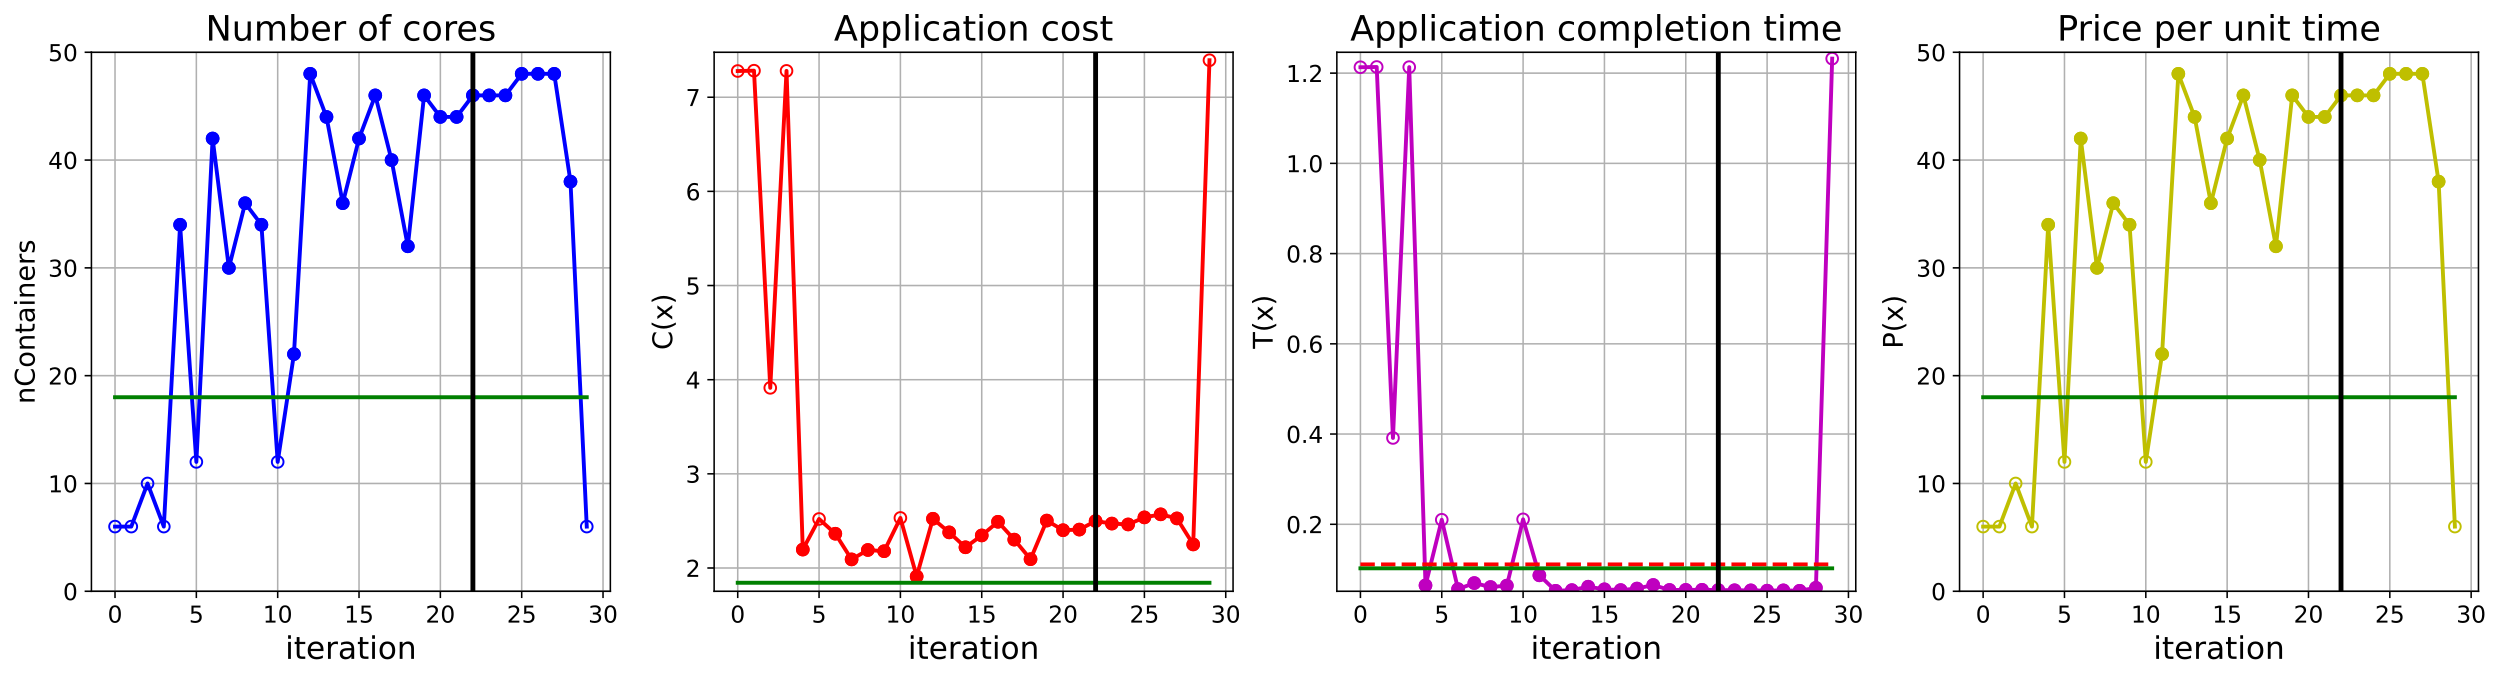 <?xml version="1.0" encoding="utf-8" standalone="no"?>
<!DOCTYPE svg PUBLIC "-//W3C//DTD SVG 1.1//EN"
  "http://www.w3.org/Graphics/SVG/1.1/DTD/svg11.dtd">
<!-- Created with matplotlib (https://matplotlib.org/) -->
<svg height="349.376pt" version="1.1" viewBox="0 0 1285.69 349.376" width="1285.69pt" xmlns="http://www.w3.org/2000/svg" xmlns:xlink="http://www.w3.org/1999/xlink">
 <defs>
  <style type="text/css">
*{stroke-linecap:butt;stroke-linejoin:round;}
  </style>
 </defs>
 <g id="figure_1">
  <g id="patch_1">
   <path d="M 0 349.376 
L 1285.69 349.376 
L 1285.69 0 
L 0 0 
z
" style="fill:#ffffff;"/>
  </g>
  <g id="axes_1">
   <g id="patch_2">
    <path d="M 47.019 304.077 
L 313.889 304.077 
L 313.889 26.877 
L 47.019 26.877 
z
" style="fill:#ffffff;"/>
   </g>
   <g id="matplotlib.axis_1">
    <g id="xtick_1">
     <g id="line2d_1">
      <path clip-path="url(#pe7bffb4f39)" d="M 59.15 304.077 
L 59.15 26.877 
" style="fill:none;stroke:#b0b0b0;stroke-linecap:square;stroke-width:0.8;"/>
     </g>
     <g id="line2d_2">
      <defs>
       <path d="M 0 0 
L 0 3.5 
" id="mfd1dabbb7c" style="stroke:#000000;stroke-width:0.8;"/>
      </defs>
      <g>
       <use style="stroke:#000000;stroke-width:0.8;" x="59.15" xlink:href="#mfd1dabbb7c" y="304.077"/>
      </g>
     </g>
     <g id="text_1">
      <!-- 0 -->
      <defs>
       <path d="M 31.781 66.406 
Q 24.172 66.406 20.328 58.906 
Q 16.5 51.422 16.5 36.375 
Q 16.5 21.391 20.328 13.891 
Q 24.172 6.391 31.781 6.391 
Q 39.453 6.391 43.281 13.891 
Q 47.125 21.391 47.125 36.375 
Q 47.125 51.422 43.281 58.906 
Q 39.453 66.406 31.781 66.406 
z
M 31.781 74.219 
Q 44.047 74.219 50.516 64.516 
Q 56.984 54.828 56.984 36.375 
Q 56.984 17.969 50.516 8.266 
Q 44.047 -1.422 31.781 -1.422 
Q 19.531 -1.422 13.062 8.266 
Q 6.594 17.969 6.594 36.375 
Q 6.594 54.828 13.062 64.516 
Q 19.531 74.219 31.781 74.219 
z
" id="DejaVuSans-48"/>
      </defs>
      <g transform="translate(55.332 320.195)scale(0.12 -0.12)">
       <use xlink:href="#DejaVuSans-48"/>
      </g>
     </g>
    </g>
    <g id="xtick_2">
     <g id="line2d_3">
      <path clip-path="url(#pe7bffb4f39)" d="M 100.979 304.077 
L 100.979 26.877 
" style="fill:none;stroke:#b0b0b0;stroke-linecap:square;stroke-width:0.8;"/>
     </g>
     <g id="line2d_4">
      <g>
       <use style="stroke:#000000;stroke-width:0.8;" x="100.979" xlink:href="#mfd1dabbb7c" y="304.077"/>
      </g>
     </g>
     <g id="text_2">
      <!-- 5 -->
      <defs>
       <path d="M 10.797 72.906 
L 49.516 72.906 
L 49.516 64.594 
L 19.828 64.594 
L 19.828 46.734 
Q 21.969 47.469 24.109 47.828 
Q 26.266 48.188 28.422 48.188 
Q 40.625 48.188 47.75 41.5 
Q 54.891 34.812 54.891 23.391 
Q 54.891 11.625 47.562 5.094 
Q 40.234 -1.422 26.906 -1.422 
Q 22.312 -1.422 17.547 -0.641 
Q 12.797 0.141 7.719 1.703 
L 7.719 11.625 
Q 12.109 9.234 16.797 8.062 
Q 21.484 6.891 26.703 6.891 
Q 35.156 6.891 40.078 11.328 
Q 45.016 15.766 45.016 23.391 
Q 45.016 31 40.078 35.438 
Q 35.156 39.891 26.703 39.891 
Q 22.75 39.891 18.812 39.016 
Q 14.891 38.141 10.797 36.281 
z
" id="DejaVuSans-53"/>
      </defs>
      <g transform="translate(97.161 320.195)scale(0.12 -0.12)">
       <use xlink:href="#DejaVuSans-53"/>
      </g>
     </g>
    </g>
    <g id="xtick_3">
     <g id="line2d_5">
      <path clip-path="url(#pe7bffb4f39)" d="M 142.808 304.077 
L 142.808 26.877 
" style="fill:none;stroke:#b0b0b0;stroke-linecap:square;stroke-width:0.8;"/>
     </g>
     <g id="line2d_6">
      <g>
       <use style="stroke:#000000;stroke-width:0.8;" x="142.808" xlink:href="#mfd1dabbb7c" y="304.077"/>
      </g>
     </g>
     <g id="text_3">
      <!-- 10 -->
      <defs>
       <path d="M 12.406 8.297 
L 28.516 8.297 
L 28.516 63.922 
L 10.984 60.406 
L 10.984 69.391 
L 28.422 72.906 
L 38.281 72.906 
L 38.281 8.297 
L 54.391 8.297 
L 54.391 0 
L 12.406 0 
z
" id="DejaVuSans-49"/>
      </defs>
      <g transform="translate(135.173 320.195)scale(0.12 -0.12)">
       <use xlink:href="#DejaVuSans-49"/>
       <use x="63.623" xlink:href="#DejaVuSans-48"/>
      </g>
     </g>
    </g>
    <g id="xtick_4">
     <g id="line2d_7">
      <path clip-path="url(#pe7bffb4f39)" d="M 184.637 304.077 
L 184.637 26.877 
" style="fill:none;stroke:#b0b0b0;stroke-linecap:square;stroke-width:0.8;"/>
     </g>
     <g id="line2d_8">
      <g>
       <use style="stroke:#000000;stroke-width:0.8;" x="184.637" xlink:href="#mfd1dabbb7c" y="304.077"/>
      </g>
     </g>
     <g id="text_4">
      <!-- 15 -->
      <g transform="translate(177.002 320.195)scale(0.12 -0.12)">
       <use xlink:href="#DejaVuSans-49"/>
       <use x="63.623" xlink:href="#DejaVuSans-53"/>
      </g>
     </g>
    </g>
    <g id="xtick_5">
     <g id="line2d_9">
      <path clip-path="url(#pe7bffb4f39)" d="M 226.466 304.077 
L 226.466 26.877 
" style="fill:none;stroke:#b0b0b0;stroke-linecap:square;stroke-width:0.8;"/>
     </g>
     <g id="line2d_10">
      <g>
       <use style="stroke:#000000;stroke-width:0.8;" x="226.466" xlink:href="#mfd1dabbb7c" y="304.077"/>
      </g>
     </g>
     <g id="text_5">
      <!-- 20 -->
      <defs>
       <path d="M 19.188 8.297 
L 53.609 8.297 
L 53.609 0 
L 7.328 0 
L 7.328 8.297 
Q 12.938 14.109 22.625 23.891 
Q 32.328 33.688 34.812 36.531 
Q 39.547 41.844 41.422 45.531 
Q 43.312 49.219 43.312 52.781 
Q 43.312 58.594 39.234 62.25 
Q 35.156 65.922 28.609 65.922 
Q 23.969 65.922 18.812 64.312 
Q 13.672 62.703 7.812 59.422 
L 7.812 69.391 
Q 13.766 71.781 18.938 73 
Q 24.125 74.219 28.422 74.219 
Q 39.75 74.219 46.484 68.547 
Q 53.219 62.891 53.219 53.422 
Q 53.219 48.922 51.531 44.891 
Q 49.859 40.875 45.406 35.406 
Q 44.188 33.984 37.641 27.219 
Q 31.109 20.453 19.188 8.297 
z
" id="DejaVuSans-50"/>
      </defs>
      <g transform="translate(218.831 320.195)scale(0.12 -0.12)">
       <use xlink:href="#DejaVuSans-50"/>
       <use x="63.623" xlink:href="#DejaVuSans-48"/>
      </g>
     </g>
    </g>
    <g id="xtick_6">
     <g id="line2d_11">
      <path clip-path="url(#pe7bffb4f39)" d="M 268.295 304.077 
L 268.295 26.877 
" style="fill:none;stroke:#b0b0b0;stroke-linecap:square;stroke-width:0.8;"/>
     </g>
     <g id="line2d_12">
      <g>
       <use style="stroke:#000000;stroke-width:0.8;" x="268.295" xlink:href="#mfd1dabbb7c" y="304.077"/>
      </g>
     </g>
     <g id="text_6">
      <!-- 25 -->
      <g transform="translate(260.66 320.195)scale(0.12 -0.12)">
       <use xlink:href="#DejaVuSans-50"/>
       <use x="63.623" xlink:href="#DejaVuSans-53"/>
      </g>
     </g>
    </g>
    <g id="xtick_7">
     <g id="line2d_13">
      <path clip-path="url(#pe7bffb4f39)" d="M 310.124 304.077 
L 310.124 26.877 
" style="fill:none;stroke:#b0b0b0;stroke-linecap:square;stroke-width:0.8;"/>
     </g>
     <g id="line2d_14">
      <g>
       <use style="stroke:#000000;stroke-width:0.8;" x="310.124" xlink:href="#mfd1dabbb7c" y="304.077"/>
      </g>
     </g>
     <g id="text_7">
      <!-- 30 -->
      <defs>
       <path d="M 40.578 39.312 
Q 47.656 37.797 51.625 33 
Q 55.609 28.219 55.609 21.188 
Q 55.609 10.406 48.188 4.484 
Q 40.766 -1.422 27.094 -1.422 
Q 22.516 -1.422 17.656 -0.516 
Q 12.797 0.391 7.625 2.203 
L 7.625 11.719 
Q 11.719 9.328 16.594 8.109 
Q 21.484 6.891 26.812 6.891 
Q 36.078 6.891 40.938 10.547 
Q 45.797 14.203 45.797 21.188 
Q 45.797 27.641 41.281 31.266 
Q 36.766 34.906 28.719 34.906 
L 20.219 34.906 
L 20.219 43.016 
L 29.109 43.016 
Q 36.375 43.016 40.234 45.922 
Q 44.094 48.828 44.094 54.297 
Q 44.094 59.906 40.109 62.906 
Q 36.141 65.922 28.719 65.922 
Q 24.656 65.922 20.016 65.031 
Q 15.375 64.156 9.812 62.312 
L 9.812 71.094 
Q 15.438 72.656 20.344 73.438 
Q 25.25 74.219 29.594 74.219 
Q 40.828 74.219 47.359 69.109 
Q 53.906 64.016 53.906 55.328 
Q 53.906 49.266 50.438 45.094 
Q 46.969 40.922 40.578 39.312 
z
" id="DejaVuSans-51"/>
      </defs>
      <g transform="translate(302.489 320.195)scale(0.12 -0.12)">
       <use xlink:href="#DejaVuSans-51"/>
       <use x="63.623" xlink:href="#DejaVuSans-48"/>
      </g>
     </g>
    </g>
    <g id="text_8">
     <!-- iteration -->
     <defs>
      <path d="M 9.422 54.688 
L 18.406 54.688 
L 18.406 0 
L 9.422 0 
z
M 9.422 75.984 
L 18.406 75.984 
L 18.406 64.594 
L 9.422 64.594 
z
" id="DejaVuSans-105"/>
      <path d="M 18.312 70.219 
L 18.312 54.688 
L 36.812 54.688 
L 36.812 47.703 
L 18.312 47.703 
L 18.312 18.016 
Q 18.312 11.328 20.141 9.422 
Q 21.969 7.516 27.594 7.516 
L 36.812 7.516 
L 36.812 0 
L 27.594 0 
Q 17.188 0 13.234 3.875 
Q 9.281 7.766 9.281 18.016 
L 9.281 47.703 
L 2.688 47.703 
L 2.688 54.688 
L 9.281 54.688 
L 9.281 70.219 
z
" id="DejaVuSans-116"/>
      <path d="M 56.203 29.594 
L 56.203 25.203 
L 14.891 25.203 
Q 15.484 15.922 20.484 11.062 
Q 25.484 6.203 34.422 6.203 
Q 39.594 6.203 44.453 7.469 
Q 49.312 8.734 54.109 11.281 
L 54.109 2.781 
Q 49.266 0.734 44.188 -0.344 
Q 39.109 -1.422 33.891 -1.422 
Q 20.797 -1.422 13.156 6.188 
Q 5.516 13.812 5.516 26.812 
Q 5.516 40.234 12.766 48.109 
Q 20.016 56 32.328 56 
Q 43.359 56 49.781 48.891 
Q 56.203 41.797 56.203 29.594 
z
M 47.219 32.234 
Q 47.125 39.594 43.094 43.984 
Q 39.062 48.391 32.422 48.391 
Q 24.906 48.391 20.391 44.141 
Q 15.875 39.891 15.188 32.172 
z
" id="DejaVuSans-101"/>
      <path d="M 41.109 46.297 
Q 39.594 47.172 37.812 47.578 
Q 36.031 48 33.891 48 
Q 26.266 48 22.188 43.047 
Q 18.109 38.094 18.109 28.812 
L 18.109 0 
L 9.078 0 
L 9.078 54.688 
L 18.109 54.688 
L 18.109 46.188 
Q 20.953 51.172 25.484 53.578 
Q 30.031 56 36.531 56 
Q 37.453 56 38.578 55.875 
Q 39.703 55.766 41.062 55.516 
z
" id="DejaVuSans-114"/>
      <path d="M 34.281 27.484 
Q 23.391 27.484 19.188 25 
Q 14.984 22.516 14.984 16.5 
Q 14.984 11.719 18.141 8.906 
Q 21.297 6.109 26.703 6.109 
Q 34.188 6.109 38.703 11.406 
Q 43.219 16.703 43.219 25.484 
L 43.219 27.484 
z
M 52.203 31.203 
L 52.203 0 
L 43.219 0 
L 43.219 8.297 
Q 40.141 3.328 35.547 0.953 
Q 30.953 -1.422 24.312 -1.422 
Q 15.922 -1.422 10.953 3.297 
Q 6 8.016 6 15.922 
Q 6 25.141 12.172 29.828 
Q 18.359 34.516 30.609 34.516 
L 43.219 34.516 
L 43.219 35.406 
Q 43.219 41.609 39.141 45 
Q 35.062 48.391 27.688 48.391 
Q 23 48.391 18.547 47.266 
Q 14.109 46.141 10.016 43.891 
L 10.016 52.203 
Q 14.938 54.109 19.578 55.047 
Q 24.219 56 28.609 56 
Q 40.484 56 46.344 49.844 
Q 52.203 43.703 52.203 31.203 
z
" id="DejaVuSans-97"/>
      <path d="M 30.609 48.391 
Q 23.391 48.391 19.188 42.75 
Q 14.984 37.109 14.984 27.297 
Q 14.984 17.484 19.156 11.844 
Q 23.344 6.203 30.609 6.203 
Q 37.797 6.203 41.984 11.859 
Q 46.188 17.531 46.188 27.297 
Q 46.188 37.016 41.984 42.703 
Q 37.797 48.391 30.609 48.391 
z
M 30.609 56 
Q 42.328 56 49.016 48.375 
Q 55.719 40.766 55.719 27.297 
Q 55.719 13.875 49.016 6.219 
Q 42.328 -1.422 30.609 -1.422 
Q 18.844 -1.422 12.172 6.219 
Q 5.516 13.875 5.516 27.297 
Q 5.516 40.766 12.172 48.375 
Q 18.844 56 30.609 56 
z
" id="DejaVuSans-111"/>
      <path d="M 54.891 33.016 
L 54.891 0 
L 45.906 0 
L 45.906 32.719 
Q 45.906 40.484 42.875 44.328 
Q 39.844 48.188 33.797 48.188 
Q 26.516 48.188 22.312 43.547 
Q 18.109 38.922 18.109 30.906 
L 18.109 0 
L 9.078 0 
L 9.078 54.688 
L 18.109 54.688 
L 18.109 46.188 
Q 21.344 51.125 25.703 53.562 
Q 30.078 56 35.797 56 
Q 45.219 56 50.047 50.172 
Q 54.891 44.344 54.891 33.016 
z
" id="DejaVuSans-110"/>
     </defs>
     <g transform="translate(146.658 338.848)scale(0.16 -0.16)">
      <use xlink:href="#DejaVuSans-105"/>
      <use x="27.783" xlink:href="#DejaVuSans-116"/>
      <use x="66.992" xlink:href="#DejaVuSans-101"/>
      <use x="128.516" xlink:href="#DejaVuSans-114"/>
      <use x="169.629" xlink:href="#DejaVuSans-97"/>
      <use x="230.908" xlink:href="#DejaVuSans-116"/>
      <use x="270.117" xlink:href="#DejaVuSans-105"/>
      <use x="297.9" xlink:href="#DejaVuSans-111"/>
      <use x="359.082" xlink:href="#DejaVuSans-110"/>
     </g>
    </g>
   </g>
   <g id="matplotlib.axis_2">
    <g id="ytick_1">
     <g id="line2d_15">
      <path clip-path="url(#pe7bffb4f39)" d="M 47.019 304.077 
L 313.889 304.077 
" style="fill:none;stroke:#b0b0b0;stroke-linecap:square;stroke-width:0.8;"/>
     </g>
     <g id="line2d_16">
      <defs>
       <path d="M 0 0 
L -3.5 0 
" id="m99991a649c" style="stroke:#000000;stroke-width:0.8;"/>
      </defs>
      <g>
       <use style="stroke:#000000;stroke-width:0.8;" x="47.019" xlink:href="#m99991a649c" y="304.077"/>
      </g>
     </g>
     <g id="text_9">
      <!-- 0 -->
      <g transform="translate(32.384 308.636)scale(0.12 -0.12)">
       <use xlink:href="#DejaVuSans-48"/>
      </g>
     </g>
    </g>
    <g id="ytick_2">
     <g id="line2d_17">
      <path clip-path="url(#pe7bffb4f39)" d="M 47.019 248.637 
L 313.889 248.637 
" style="fill:none;stroke:#b0b0b0;stroke-linecap:square;stroke-width:0.8;"/>
     </g>
     <g id="line2d_18">
      <g>
       <use style="stroke:#000000;stroke-width:0.8;" x="47.019" xlink:href="#m99991a649c" y="248.637"/>
      </g>
     </g>
     <g id="text_10">
      <!-- 10 -->
      <g transform="translate(24.749 253.196)scale(0.12 -0.12)">
       <use xlink:href="#DejaVuSans-49"/>
       <use x="63.623" xlink:href="#DejaVuSans-48"/>
      </g>
     </g>
    </g>
    <g id="ytick_3">
     <g id="line2d_19">
      <path clip-path="url(#pe7bffb4f39)" d="M 47.019 193.197 
L 313.889 193.197 
" style="fill:none;stroke:#b0b0b0;stroke-linecap:square;stroke-width:0.8;"/>
     </g>
     <g id="line2d_20">
      <g>
       <use style="stroke:#000000;stroke-width:0.8;" x="47.019" xlink:href="#m99991a649c" y="193.197"/>
      </g>
     </g>
     <g id="text_11">
      <!-- 20 -->
      <g transform="translate(24.749 197.756)scale(0.12 -0.12)">
       <use xlink:href="#DejaVuSans-50"/>
       <use x="63.623" xlink:href="#DejaVuSans-48"/>
      </g>
     </g>
    </g>
    <g id="ytick_4">
     <g id="line2d_21">
      <path clip-path="url(#pe7bffb4f39)" d="M 47.019 137.757 
L 313.889 137.757 
" style="fill:none;stroke:#b0b0b0;stroke-linecap:square;stroke-width:0.8;"/>
     </g>
     <g id="line2d_22">
      <g>
       <use style="stroke:#000000;stroke-width:0.8;" x="47.019" xlink:href="#m99991a649c" y="137.757"/>
      </g>
     </g>
     <g id="text_12">
      <!-- 30 -->
      <g transform="translate(24.749 142.316)scale(0.12 -0.12)">
       <use xlink:href="#DejaVuSans-51"/>
       <use x="63.623" xlink:href="#DejaVuSans-48"/>
      </g>
     </g>
    </g>
    <g id="ytick_5">
     <g id="line2d_23">
      <path clip-path="url(#pe7bffb4f39)" d="M 47.019 82.317 
L 313.889 82.317 
" style="fill:none;stroke:#b0b0b0;stroke-linecap:square;stroke-width:0.8;"/>
     </g>
     <g id="line2d_24">
      <g>
       <use style="stroke:#000000;stroke-width:0.8;" x="47.019" xlink:href="#m99991a649c" y="82.317"/>
      </g>
     </g>
     <g id="text_13">
      <!-- 40 -->
      <defs>
       <path d="M 37.797 64.312 
L 12.891 25.391 
L 37.797 25.391 
z
M 35.203 72.906 
L 47.609 72.906 
L 47.609 25.391 
L 58.016 25.391 
L 58.016 17.188 
L 47.609 17.188 
L 47.609 0 
L 37.797 0 
L 37.797 17.188 
L 4.891 17.188 
L 4.891 26.703 
z
" id="DejaVuSans-52"/>
      </defs>
      <g transform="translate(24.749 86.876)scale(0.12 -0.12)">
       <use xlink:href="#DejaVuSans-52"/>
       <use x="63.623" xlink:href="#DejaVuSans-48"/>
      </g>
     </g>
    </g>
    <g id="ytick_6">
     <g id="line2d_25">
      <path clip-path="url(#pe7bffb4f39)" d="M 47.019 26.877 
L 313.889 26.877 
" style="fill:none;stroke:#b0b0b0;stroke-linecap:square;stroke-width:0.8;"/>
     </g>
     <g id="line2d_26">
      <g>
       <use style="stroke:#000000;stroke-width:0.8;" x="47.019" xlink:href="#m99991a649c" y="26.877"/>
      </g>
     </g>
     <g id="text_14">
      <!-- 50 -->
      <g transform="translate(24.749 31.436)scale(0.12 -0.12)">
       <use xlink:href="#DejaVuSans-53"/>
       <use x="63.623" xlink:href="#DejaVuSans-48"/>
      </g>
     </g>
    </g>
    <g id="text_15">
     <!-- nContainers -->
     <defs>
      <path d="M 64.406 67.281 
L 64.406 56.891 
Q 59.422 61.531 53.781 63.812 
Q 48.141 66.109 41.797 66.109 
Q 29.297 66.109 22.656 58.469 
Q 16.016 50.828 16.016 36.375 
Q 16.016 21.969 22.656 14.328 
Q 29.297 6.688 41.797 6.688 
Q 48.141 6.688 53.781 8.984 
Q 59.422 11.281 64.406 15.922 
L 64.406 5.609 
Q 59.234 2.094 53.438 0.328 
Q 47.656 -1.422 41.219 -1.422 
Q 24.656 -1.422 15.125 8.703 
Q 5.609 18.844 5.609 36.375 
Q 5.609 53.953 15.125 64.078 
Q 24.656 74.219 41.219 74.219 
Q 47.75 74.219 53.531 72.484 
Q 59.328 70.75 64.406 67.281 
z
" id="DejaVuSans-67"/>
      <path d="M 44.281 53.078 
L 44.281 44.578 
Q 40.484 46.531 36.375 47.5 
Q 32.281 48.484 27.875 48.484 
Q 21.188 48.484 17.844 46.438 
Q 14.5 44.391 14.5 40.281 
Q 14.5 37.156 16.891 35.375 
Q 19.281 33.594 26.516 31.984 
L 29.594 31.297 
Q 39.156 29.25 43.188 25.516 
Q 47.219 21.781 47.219 15.094 
Q 47.219 7.469 41.188 3.016 
Q 35.156 -1.422 24.609 -1.422 
Q 20.219 -1.422 15.453 -0.562 
Q 10.688 0.297 5.422 2 
L 5.422 11.281 
Q 10.406 8.688 15.234 7.391 
Q 20.062 6.109 24.812 6.109 
Q 31.156 6.109 34.562 8.281 
Q 37.984 10.453 37.984 14.406 
Q 37.984 18.062 35.516 20.016 
Q 33.062 21.969 24.703 23.781 
L 21.578 24.516 
Q 13.234 26.266 9.516 29.906 
Q 5.812 33.547 5.812 39.891 
Q 5.812 47.609 11.281 51.797 
Q 16.75 56 26.812 56 
Q 31.781 56 36.172 55.266 
Q 40.578 54.547 44.281 53.078 
z
" id="DejaVuSans-115"/>
     </defs>
     <g transform="translate(17.838 207.767)rotate(-90)scale(0.14 -0.14)">
      <use xlink:href="#DejaVuSans-110"/>
      <use x="63.379" xlink:href="#DejaVuSans-67"/>
      <use x="133.203" xlink:href="#DejaVuSans-111"/>
      <use x="194.385" xlink:href="#DejaVuSans-110"/>
      <use x="257.764" xlink:href="#DejaVuSans-116"/>
      <use x="296.973" xlink:href="#DejaVuSans-97"/>
      <use x="358.252" xlink:href="#DejaVuSans-105"/>
      <use x="386.035" xlink:href="#DejaVuSans-110"/>
      <use x="449.414" xlink:href="#DejaVuSans-101"/>
      <use x="510.938" xlink:href="#DejaVuSans-114"/>
      <use x="552.051" xlink:href="#DejaVuSans-115"/>
     </g>
    </g>
   </g>
   <g id="line2d_27">
    <path clip-path="url(#pe7bffb4f39)" d="M 59.15 270.813 
L 67.516 270.813 
L 75.881 248.637 
L 84.247 270.813 
L 92.613 115.581 
L 100.979 237.549 
L 109.345 71.229 
L 117.711 137.757 
L 126.076 104.493 
L 134.442 115.581 
L 142.808 237.549 
L 151.174 182.109 
L 159.54 37.965 
L 167.905 60.141 
L 176.271 104.493 
L 184.637 71.229 
L 193.003 49.053 
L 201.369 82.317 
L 209.735 126.669 
L 218.1 49.053 
L 226.466 60.141 
L 234.832 60.141 
L 243.198 49.053 
L 251.564 49.053 
L 259.929 49.053 
L 268.295 37.965 
L 276.661 37.965 
L 285.027 37.965 
L 293.393 93.405 
L 301.759 270.813 
" style="fill:none;stroke:#0000ff;stroke-linecap:square;stroke-width:2;"/>
    <defs>
     <path d="M 0 3 
C 0.796 3 1.559 2.684 2.121 2.121 
C 2.684 1.559 3 0.796 3 0 
C 3 -0.796 2.684 -1.559 2.121 -2.121 
C 1.559 -2.684 0.796 -3 0 -3 
C -0.796 -3 -1.559 -2.684 -2.121 -2.121 
C -2.684 -1.559 -3 -0.796 -3 0 
C -3 0.796 -2.684 1.559 -2.121 2.121 
C -1.559 2.684 -0.796 3 0 3 
z
" id="m89fa09e4ca" style="stroke:#0000ff;"/>
    </defs>
    <g clip-path="url(#pe7bffb4f39)">
     <use style="fill-opacity:0;stroke:#0000ff;" x="59.15" xlink:href="#m89fa09e4ca" y="270.813"/>
     <use style="fill-opacity:0;stroke:#0000ff;" x="67.516" xlink:href="#m89fa09e4ca" y="270.813"/>
     <use style="fill-opacity:0;stroke:#0000ff;" x="75.881" xlink:href="#m89fa09e4ca" y="248.637"/>
     <use style="fill-opacity:0;stroke:#0000ff;" x="84.247" xlink:href="#m89fa09e4ca" y="270.813"/>
     <use style="fill-opacity:0;stroke:#0000ff;" x="92.613" xlink:href="#m89fa09e4ca" y="115.581"/>
     <use style="fill-opacity:0;stroke:#0000ff;" x="100.979" xlink:href="#m89fa09e4ca" y="237.549"/>
     <use style="fill-opacity:0;stroke:#0000ff;" x="109.345" xlink:href="#m89fa09e4ca" y="71.229"/>
     <use style="fill-opacity:0;stroke:#0000ff;" x="117.711" xlink:href="#m89fa09e4ca" y="137.757"/>
     <use style="fill-opacity:0;stroke:#0000ff;" x="126.076" xlink:href="#m89fa09e4ca" y="104.493"/>
     <use style="fill-opacity:0;stroke:#0000ff;" x="134.442" xlink:href="#m89fa09e4ca" y="115.581"/>
     <use style="fill-opacity:0;stroke:#0000ff;" x="142.808" xlink:href="#m89fa09e4ca" y="237.549"/>
     <use style="fill-opacity:0;stroke:#0000ff;" x="151.174" xlink:href="#m89fa09e4ca" y="182.109"/>
     <use style="fill-opacity:0;stroke:#0000ff;" x="159.54" xlink:href="#m89fa09e4ca" y="37.965"/>
     <use style="fill-opacity:0;stroke:#0000ff;" x="167.905" xlink:href="#m89fa09e4ca" y="60.141"/>
     <use style="fill-opacity:0;stroke:#0000ff;" x="176.271" xlink:href="#m89fa09e4ca" y="104.493"/>
     <use style="fill-opacity:0;stroke:#0000ff;" x="184.637" xlink:href="#m89fa09e4ca" y="71.229"/>
     <use style="fill-opacity:0;stroke:#0000ff;" x="193.003" xlink:href="#m89fa09e4ca" y="49.053"/>
     <use style="fill-opacity:0;stroke:#0000ff;" x="201.369" xlink:href="#m89fa09e4ca" y="82.317"/>
     <use style="fill-opacity:0;stroke:#0000ff;" x="209.735" xlink:href="#m89fa09e4ca" y="126.669"/>
     <use style="fill-opacity:0;stroke:#0000ff;" x="218.1" xlink:href="#m89fa09e4ca" y="49.053"/>
     <use style="fill-opacity:0;stroke:#0000ff;" x="226.466" xlink:href="#m89fa09e4ca" y="60.141"/>
     <use style="fill-opacity:0;stroke:#0000ff;" x="234.832" xlink:href="#m89fa09e4ca" y="60.141"/>
     <use style="fill-opacity:0;stroke:#0000ff;" x="243.198" xlink:href="#m89fa09e4ca" y="49.053"/>
     <use style="fill-opacity:0;stroke:#0000ff;" x="251.564" xlink:href="#m89fa09e4ca" y="49.053"/>
     <use style="fill-opacity:0;stroke:#0000ff;" x="259.929" xlink:href="#m89fa09e4ca" y="49.053"/>
     <use style="fill-opacity:0;stroke:#0000ff;" x="268.295" xlink:href="#m89fa09e4ca" y="37.965"/>
     <use style="fill-opacity:0;stroke:#0000ff;" x="276.661" xlink:href="#m89fa09e4ca" y="37.965"/>
     <use style="fill-opacity:0;stroke:#0000ff;" x="285.027" xlink:href="#m89fa09e4ca" y="37.965"/>
     <use style="fill-opacity:0;stroke:#0000ff;" x="293.393" xlink:href="#m89fa09e4ca" y="93.405"/>
     <use style="fill-opacity:0;stroke:#0000ff;" x="301.759" xlink:href="#m89fa09e4ca" y="270.813"/>
    </g>
   </g>
   <g id="line2d_28">
    <defs>
     <path d="M 0 3 
C 0.796 3 1.559 2.684 2.121 2.121 
C 2.684 1.559 3 0.796 3 0 
C 3 -0.796 2.684 -1.559 2.121 -2.121 
C 1.559 -2.684 0.796 -3 0 -3 
C -0.796 -3 -1.559 -2.684 -2.121 -2.121 
C -2.684 -1.559 -3 -0.796 -3 0 
C -3 0.796 -2.684 1.559 -2.121 2.121 
C -1.559 2.684 -0.796 3 0 3 
z
" id="mca5deafb70" style="stroke:#0000ff;"/>
    </defs>
    <g clip-path="url(#pe7bffb4f39)">
     <use style="fill:#0000ff;stroke:#0000ff;" x="92.613" xlink:href="#mca5deafb70" y="115.581"/>
    </g>
   </g>
   <g id="line2d_29">
    <g clip-path="url(#pe7bffb4f39)">
     <use style="fill:#0000ff;stroke:#0000ff;" x="109.345" xlink:href="#mca5deafb70" y="71.229"/>
    </g>
   </g>
   <g id="line2d_30">
    <g clip-path="url(#pe7bffb4f39)">
     <use style="fill:#0000ff;stroke:#0000ff;" x="117.711" xlink:href="#mca5deafb70" y="137.757"/>
    </g>
   </g>
   <g id="line2d_31">
    <g clip-path="url(#pe7bffb4f39)">
     <use style="fill:#0000ff;stroke:#0000ff;" x="126.076" xlink:href="#mca5deafb70" y="104.493"/>
    </g>
   </g>
   <g id="line2d_32">
    <g clip-path="url(#pe7bffb4f39)">
     <use style="fill:#0000ff;stroke:#0000ff;" x="134.442" xlink:href="#mca5deafb70" y="115.581"/>
    </g>
   </g>
   <g id="line2d_33">
    <g clip-path="url(#pe7bffb4f39)">
     <use style="fill:#0000ff;stroke:#0000ff;" x="151.174" xlink:href="#mca5deafb70" y="182.109"/>
    </g>
   </g>
   <g id="line2d_34">
    <g clip-path="url(#pe7bffb4f39)">
     <use style="fill:#0000ff;stroke:#0000ff;" x="159.54" xlink:href="#mca5deafb70" y="37.965"/>
    </g>
   </g>
   <g id="line2d_35">
    <g clip-path="url(#pe7bffb4f39)">
     <use style="fill:#0000ff;stroke:#0000ff;" x="167.905" xlink:href="#mca5deafb70" y="60.141"/>
    </g>
   </g>
   <g id="line2d_36">
    <g clip-path="url(#pe7bffb4f39)">
     <use style="fill:#0000ff;stroke:#0000ff;" x="176.271" xlink:href="#mca5deafb70" y="104.493"/>
    </g>
   </g>
   <g id="line2d_37">
    <g clip-path="url(#pe7bffb4f39)">
     <use style="fill:#0000ff;stroke:#0000ff;" x="184.637" xlink:href="#mca5deafb70" y="71.229"/>
    </g>
   </g>
   <g id="line2d_38">
    <g clip-path="url(#pe7bffb4f39)">
     <use style="fill:#0000ff;stroke:#0000ff;" x="193.003" xlink:href="#mca5deafb70" y="49.053"/>
    </g>
   </g>
   <g id="line2d_39">
    <g clip-path="url(#pe7bffb4f39)">
     <use style="fill:#0000ff;stroke:#0000ff;" x="201.369" xlink:href="#mca5deafb70" y="82.317"/>
    </g>
   </g>
   <g id="line2d_40">
    <g clip-path="url(#pe7bffb4f39)">
     <use style="fill:#0000ff;stroke:#0000ff;" x="209.735" xlink:href="#mca5deafb70" y="126.669"/>
    </g>
   </g>
   <g id="line2d_41">
    <g clip-path="url(#pe7bffb4f39)">
     <use style="fill:#0000ff;stroke:#0000ff;" x="218.1" xlink:href="#mca5deafb70" y="49.053"/>
    </g>
   </g>
   <g id="line2d_42">
    <g clip-path="url(#pe7bffb4f39)">
     <use style="fill:#0000ff;stroke:#0000ff;" x="226.466" xlink:href="#mca5deafb70" y="60.141"/>
    </g>
   </g>
   <g id="line2d_43">
    <g clip-path="url(#pe7bffb4f39)">
     <use style="fill:#0000ff;stroke:#0000ff;" x="234.832" xlink:href="#mca5deafb70" y="60.141"/>
    </g>
   </g>
   <g id="line2d_44">
    <g clip-path="url(#pe7bffb4f39)">
     <use style="fill:#0000ff;stroke:#0000ff;" x="243.198" xlink:href="#mca5deafb70" y="49.053"/>
    </g>
   </g>
   <g id="line2d_45">
    <g clip-path="url(#pe7bffb4f39)">
     <use style="fill:#0000ff;stroke:#0000ff;" x="251.564" xlink:href="#mca5deafb70" y="49.053"/>
    </g>
   </g>
   <g id="line2d_46">
    <g clip-path="url(#pe7bffb4f39)">
     <use style="fill:#0000ff;stroke:#0000ff;" x="259.929" xlink:href="#mca5deafb70" y="49.053"/>
    </g>
   </g>
   <g id="line2d_47">
    <g clip-path="url(#pe7bffb4f39)">
     <use style="fill:#0000ff;stroke:#0000ff;" x="268.295" xlink:href="#mca5deafb70" y="37.965"/>
    </g>
   </g>
   <g id="line2d_48">
    <g clip-path="url(#pe7bffb4f39)">
     <use style="fill:#0000ff;stroke:#0000ff;" x="276.661" xlink:href="#mca5deafb70" y="37.965"/>
    </g>
   </g>
   <g id="line2d_49">
    <g clip-path="url(#pe7bffb4f39)">
     <use style="fill:#0000ff;stroke:#0000ff;" x="285.027" xlink:href="#mca5deafb70" y="37.965"/>
    </g>
   </g>
   <g id="line2d_50">
    <g clip-path="url(#pe7bffb4f39)">
     <use style="fill:#0000ff;stroke:#0000ff;" x="293.393" xlink:href="#mca5deafb70" y="93.405"/>
    </g>
   </g>
   <g id="line2d_51">
    <path clip-path="url(#pe7bffb4f39)" d="M 59.15 204.285 
L 67.516 204.285 
L 75.881 204.285 
L 84.247 204.285 
L 92.613 204.285 
L 100.979 204.285 
L 109.345 204.285 
L 117.711 204.285 
L 126.076 204.285 
L 134.442 204.285 
L 142.808 204.285 
L 151.174 204.285 
L 159.54 204.285 
L 167.905 204.285 
L 176.271 204.285 
L 184.637 204.285 
L 193.003 204.285 
L 201.369 204.285 
L 209.735 204.285 
L 218.1 204.285 
L 226.466 204.285 
L 234.832 204.285 
L 243.198 204.285 
L 251.564 204.285 
L 259.929 204.285 
L 268.295 204.285 
L 276.661 204.285 
L 285.027 204.285 
L 293.393 204.285 
L 301.759 204.285 
" style="fill:none;stroke:#008000;stroke-linecap:square;stroke-width:2;"/>
   </g>
   <g id="line2d_52">
    <path clip-path="url(#pe7bffb4f39)" d="M 243.198 304.077 
L 243.198 26.877 
" style="fill:none;stroke:#000000;stroke-linecap:square;stroke-width:2.5;"/>
   </g>
   <g id="patch_3">
    <path d="M 47.019 304.077 
L 47.019 26.877 
" style="fill:none;stroke:#000000;stroke-linecap:square;stroke-linejoin:miter;stroke-width:0.8;"/>
   </g>
   <g id="patch_4">
    <path d="M 313.889 304.077 
L 313.889 26.877 
" style="fill:none;stroke:#000000;stroke-linecap:square;stroke-linejoin:miter;stroke-width:0.8;"/>
   </g>
   <g id="patch_5">
    <path d="M 47.019 304.077 
L 313.889 304.077 
" style="fill:none;stroke:#000000;stroke-linecap:square;stroke-linejoin:miter;stroke-width:0.8;"/>
   </g>
   <g id="patch_6">
    <path d="M 47.019 26.877 
L 313.889 26.877 
" style="fill:none;stroke:#000000;stroke-linecap:square;stroke-linejoin:miter;stroke-width:0.8;"/>
   </g>
   <g id="text_16">
    <!-- Number of cores -->
    <defs>
     <path d="M 9.812 72.906 
L 23.094 72.906 
L 55.422 11.922 
L 55.422 72.906 
L 64.984 72.906 
L 64.984 0 
L 51.703 0 
L 19.391 60.984 
L 19.391 0 
L 9.812 0 
z
" id="DejaVuSans-78"/>
     <path d="M 8.5 21.578 
L 8.5 54.688 
L 17.484 54.688 
L 17.484 21.922 
Q 17.484 14.156 20.5 10.266 
Q 23.531 6.391 29.594 6.391 
Q 36.859 6.391 41.078 11.031 
Q 45.312 15.672 45.312 23.688 
L 45.312 54.688 
L 54.297 54.688 
L 54.297 0 
L 45.312 0 
L 45.312 8.406 
Q 42.047 3.422 37.719 1 
Q 33.406 -1.422 27.688 -1.422 
Q 18.266 -1.422 13.375 4.438 
Q 8.5 10.297 8.5 21.578 
z
M 31.109 56 
z
" id="DejaVuSans-117"/>
     <path d="M 52 44.188 
Q 55.375 50.25 60.062 53.125 
Q 64.75 56 71.094 56 
Q 79.641 56 84.281 50.016 
Q 88.922 44.047 88.922 33.016 
L 88.922 0 
L 79.891 0 
L 79.891 32.719 
Q 79.891 40.578 77.094 44.375 
Q 74.312 48.188 68.609 48.188 
Q 61.625 48.188 57.562 43.547 
Q 53.516 38.922 53.516 30.906 
L 53.516 0 
L 44.484 0 
L 44.484 32.719 
Q 44.484 40.625 41.703 44.406 
Q 38.922 48.188 33.109 48.188 
Q 26.219 48.188 22.156 43.531 
Q 18.109 38.875 18.109 30.906 
L 18.109 0 
L 9.078 0 
L 9.078 54.688 
L 18.109 54.688 
L 18.109 46.188 
Q 21.188 51.219 25.484 53.609 
Q 29.781 56 35.688 56 
Q 41.656 56 45.828 52.969 
Q 50 49.953 52 44.188 
z
" id="DejaVuSans-109"/>
     <path d="M 48.688 27.297 
Q 48.688 37.203 44.609 42.844 
Q 40.531 48.484 33.406 48.484 
Q 26.266 48.484 22.188 42.844 
Q 18.109 37.203 18.109 27.297 
Q 18.109 17.391 22.188 11.75 
Q 26.266 6.109 33.406 6.109 
Q 40.531 6.109 44.609 11.75 
Q 48.688 17.391 48.688 27.297 
z
M 18.109 46.391 
Q 20.953 51.266 25.266 53.625 
Q 29.594 56 35.594 56 
Q 45.562 56 51.781 48.094 
Q 58.016 40.188 58.016 27.297 
Q 58.016 14.406 51.781 6.484 
Q 45.562 -1.422 35.594 -1.422 
Q 29.594 -1.422 25.266 0.953 
Q 20.953 3.328 18.109 8.203 
L 18.109 0 
L 9.078 0 
L 9.078 75.984 
L 18.109 75.984 
z
" id="DejaVuSans-98"/>
     <path id="DejaVuSans-32"/>
     <path d="M 37.109 75.984 
L 37.109 68.5 
L 28.516 68.5 
Q 23.688 68.5 21.797 66.547 
Q 19.922 64.594 19.922 59.516 
L 19.922 54.688 
L 34.719 54.688 
L 34.719 47.703 
L 19.922 47.703 
L 19.922 0 
L 10.891 0 
L 10.891 47.703 
L 2.297 47.703 
L 2.297 54.688 
L 10.891 54.688 
L 10.891 58.5 
Q 10.891 67.625 15.141 71.797 
Q 19.391 75.984 28.609 75.984 
z
" id="DejaVuSans-102"/>
     <path d="M 48.781 52.594 
L 48.781 44.188 
Q 44.969 46.297 41.141 47.344 
Q 37.312 48.391 33.406 48.391 
Q 24.656 48.391 19.812 42.844 
Q 14.984 37.312 14.984 27.297 
Q 14.984 17.281 19.812 11.734 
Q 24.656 6.203 33.406 6.203 
Q 37.312 6.203 41.141 7.25 
Q 44.969 8.297 48.781 10.406 
L 48.781 2.094 
Q 45.016 0.344 40.984 -0.531 
Q 36.969 -1.422 32.422 -1.422 
Q 20.062 -1.422 12.781 6.344 
Q 5.516 14.109 5.516 27.297 
Q 5.516 40.672 12.859 48.328 
Q 20.219 56 33.016 56 
Q 37.156 56 41.109 55.141 
Q 45.062 54.297 48.781 52.594 
z
" id="DejaVuSans-99"/>
    </defs>
    <g transform="translate(105.725 20.877)scale(0.18 -0.18)">
     <use xlink:href="#DejaVuSans-78"/>
     <use x="74.805" xlink:href="#DejaVuSans-117"/>
     <use x="138.184" xlink:href="#DejaVuSans-109"/>
     <use x="235.596" xlink:href="#DejaVuSans-98"/>
     <use x="299.072" xlink:href="#DejaVuSans-101"/>
     <use x="360.596" xlink:href="#DejaVuSans-114"/>
     <use x="401.709" xlink:href="#DejaVuSans-32"/>
     <use x="433.496" xlink:href="#DejaVuSans-111"/>
     <use x="494.678" xlink:href="#DejaVuSans-102"/>
     <use x="529.883" xlink:href="#DejaVuSans-32"/>
     <use x="561.67" xlink:href="#DejaVuSans-99"/>
     <use x="616.65" xlink:href="#DejaVuSans-111"/>
     <use x="677.832" xlink:href="#DejaVuSans-114"/>
     <use x="716.695" xlink:href="#DejaVuSans-101"/>
     <use x="778.219" xlink:href="#DejaVuSans-115"/>
    </g>
   </g>
  </g>
  <g id="axes_2">
   <g id="patch_7">
    <path d="M 367.263 304.077 
L 634.132 304.077 
L 634.132 26.877 
L 367.263 26.877 
z
" style="fill:#ffffff;"/>
   </g>
   <g id="matplotlib.axis_3">
    <g id="xtick_8">
     <g id="line2d_53">
      <path clip-path="url(#pb55a1dbb92)" d="M 379.393 304.077 
L 379.393 26.877 
" style="fill:none;stroke:#b0b0b0;stroke-linecap:square;stroke-width:0.8;"/>
     </g>
     <g id="line2d_54">
      <g>
       <use style="stroke:#000000;stroke-width:0.8;" x="379.393" xlink:href="#mfd1dabbb7c" y="304.077"/>
      </g>
     </g>
     <g id="text_17">
      <!-- 0 -->
      <g transform="translate(375.576 320.195)scale(0.12 -0.12)">
       <use xlink:href="#DejaVuSans-48"/>
      </g>
     </g>
    </g>
    <g id="xtick_9">
     <g id="line2d_55">
      <path clip-path="url(#pb55a1dbb92)" d="M 421.222 304.077 
L 421.222 26.877 
" style="fill:none;stroke:#b0b0b0;stroke-linecap:square;stroke-width:0.8;"/>
     </g>
     <g id="line2d_56">
      <g>
       <use style="stroke:#000000;stroke-width:0.8;" x="421.222" xlink:href="#mfd1dabbb7c" y="304.077"/>
      </g>
     </g>
     <g id="text_18">
      <!-- 5 -->
      <g transform="translate(417.405 320.195)scale(0.12 -0.12)">
       <use xlink:href="#DejaVuSans-53"/>
      </g>
     </g>
    </g>
    <g id="xtick_10">
     <g id="line2d_57">
      <path clip-path="url(#pb55a1dbb92)" d="M 463.051 304.077 
L 463.051 26.877 
" style="fill:none;stroke:#b0b0b0;stroke-linecap:square;stroke-width:0.8;"/>
     </g>
     <g id="line2d_58">
      <g>
       <use style="stroke:#000000;stroke-width:0.8;" x="463.051" xlink:href="#mfd1dabbb7c" y="304.077"/>
      </g>
     </g>
     <g id="text_19">
      <!-- 10 -->
      <g transform="translate(455.416 320.195)scale(0.12 -0.12)">
       <use xlink:href="#DejaVuSans-49"/>
       <use x="63.623" xlink:href="#DejaVuSans-48"/>
      </g>
     </g>
    </g>
    <g id="xtick_11">
     <g id="line2d_59">
      <path clip-path="url(#pb55a1dbb92)" d="M 504.881 304.077 
L 504.881 26.877 
" style="fill:none;stroke:#b0b0b0;stroke-linecap:square;stroke-width:0.8;"/>
     </g>
     <g id="line2d_60">
      <g>
       <use style="stroke:#000000;stroke-width:0.8;" x="504.881" xlink:href="#mfd1dabbb7c" y="304.077"/>
      </g>
     </g>
     <g id="text_20">
      <!-- 15 -->
      <g transform="translate(497.246 320.195)scale(0.12 -0.12)">
       <use xlink:href="#DejaVuSans-49"/>
       <use x="63.623" xlink:href="#DejaVuSans-53"/>
      </g>
     </g>
    </g>
    <g id="xtick_12">
     <g id="line2d_61">
      <path clip-path="url(#pb55a1dbb92)" d="M 546.71 304.077 
L 546.71 26.877 
" style="fill:none;stroke:#b0b0b0;stroke-linecap:square;stroke-width:0.8;"/>
     </g>
     <g id="line2d_62">
      <g>
       <use style="stroke:#000000;stroke-width:0.8;" x="546.71" xlink:href="#mfd1dabbb7c" y="304.077"/>
      </g>
     </g>
     <g id="text_21">
      <!-- 20 -->
      <g transform="translate(539.075 320.195)scale(0.12 -0.12)">
       <use xlink:href="#DejaVuSans-50"/>
       <use x="63.623" xlink:href="#DejaVuSans-48"/>
      </g>
     </g>
    </g>
    <g id="xtick_13">
     <g id="line2d_63">
      <path clip-path="url(#pb55a1dbb92)" d="M 588.539 304.077 
L 588.539 26.877 
" style="fill:none;stroke:#b0b0b0;stroke-linecap:square;stroke-width:0.8;"/>
     </g>
     <g id="line2d_64">
      <g>
       <use style="stroke:#000000;stroke-width:0.8;" x="588.539" xlink:href="#mfd1dabbb7c" y="304.077"/>
      </g>
     </g>
     <g id="text_22">
      <!-- 25 -->
      <g transform="translate(580.904 320.195)scale(0.12 -0.12)">
       <use xlink:href="#DejaVuSans-50"/>
       <use x="63.623" xlink:href="#DejaVuSans-53"/>
      </g>
     </g>
    </g>
    <g id="xtick_14">
     <g id="line2d_65">
      <path clip-path="url(#pb55a1dbb92)" d="M 630.368 304.077 
L 630.368 26.877 
" style="fill:none;stroke:#b0b0b0;stroke-linecap:square;stroke-width:0.8;"/>
     </g>
     <g id="line2d_66">
      <g>
       <use style="stroke:#000000;stroke-width:0.8;" x="630.368" xlink:href="#mfd1dabbb7c" y="304.077"/>
      </g>
     </g>
     <g id="text_23">
      <!-- 30 -->
      <g transform="translate(622.733 320.195)scale(0.12 -0.12)">
       <use xlink:href="#DejaVuSans-51"/>
       <use x="63.623" xlink:href="#DejaVuSans-48"/>
      </g>
     </g>
    </g>
    <g id="text_24">
     <!-- iteration -->
     <g transform="translate(466.901 338.848)scale(0.16 -0.16)">
      <use xlink:href="#DejaVuSans-105"/>
      <use x="27.783" xlink:href="#DejaVuSans-116"/>
      <use x="66.992" xlink:href="#DejaVuSans-101"/>
      <use x="128.516" xlink:href="#DejaVuSans-114"/>
      <use x="169.629" xlink:href="#DejaVuSans-97"/>
      <use x="230.908" xlink:href="#DejaVuSans-116"/>
      <use x="270.117" xlink:href="#DejaVuSans-105"/>
      <use x="297.9" xlink:href="#DejaVuSans-111"/>
      <use x="359.082" xlink:href="#DejaVuSans-110"/>
     </g>
    </g>
   </g>
   <g id="matplotlib.axis_4">
    <g id="ytick_7">
     <g id="line2d_67">
      <path clip-path="url(#pb55a1dbb92)" d="M 367.263 292.108 
L 634.132 292.108 
" style="fill:none;stroke:#b0b0b0;stroke-linecap:square;stroke-width:0.8;"/>
     </g>
     <g id="line2d_68">
      <g>
       <use style="stroke:#000000;stroke-width:0.8;" x="367.263" xlink:href="#m99991a649c" y="292.108"/>
      </g>
     </g>
     <g id="text_25">
      <!-- 2 -->
      <g transform="translate(352.628 296.667)scale(0.12 -0.12)">
       <use xlink:href="#DejaVuSans-50"/>
      </g>
     </g>
    </g>
    <g id="ytick_8">
     <g id="line2d_69">
      <path clip-path="url(#pb55a1dbb92)" d="M 367.263 243.687 
L 634.132 243.687 
" style="fill:none;stroke:#b0b0b0;stroke-linecap:square;stroke-width:0.8;"/>
     </g>
     <g id="line2d_70">
      <g>
       <use style="stroke:#000000;stroke-width:0.8;" x="367.263" xlink:href="#m99991a649c" y="243.687"/>
      </g>
     </g>
     <g id="text_26">
      <!-- 3 -->
      <g transform="translate(352.628 248.246)scale(0.12 -0.12)">
       <use xlink:href="#DejaVuSans-51"/>
      </g>
     </g>
    </g>
    <g id="ytick_9">
     <g id="line2d_71">
      <path clip-path="url(#pb55a1dbb92)" d="M 367.263 195.267 
L 634.132 195.267 
" style="fill:none;stroke:#b0b0b0;stroke-linecap:square;stroke-width:0.8;"/>
     </g>
     <g id="line2d_72">
      <g>
       <use style="stroke:#000000;stroke-width:0.8;" x="367.263" xlink:href="#m99991a649c" y="195.267"/>
      </g>
     </g>
     <g id="text_27">
      <!-- 4 -->
      <g transform="translate(352.628 199.826)scale(0.12 -0.12)">
       <use xlink:href="#DejaVuSans-52"/>
      </g>
     </g>
    </g>
    <g id="ytick_10">
     <g id="line2d_73">
      <path clip-path="url(#pb55a1dbb92)" d="M 367.263 146.846 
L 634.132 146.846 
" style="fill:none;stroke:#b0b0b0;stroke-linecap:square;stroke-width:0.8;"/>
     </g>
     <g id="line2d_74">
      <g>
       <use style="stroke:#000000;stroke-width:0.8;" x="367.263" xlink:href="#m99991a649c" y="146.846"/>
      </g>
     </g>
     <g id="text_28">
      <!-- 5 -->
      <g transform="translate(352.628 151.405)scale(0.12 -0.12)">
       <use xlink:href="#DejaVuSans-53"/>
      </g>
     </g>
    </g>
    <g id="ytick_11">
     <g id="line2d_75">
      <path clip-path="url(#pb55a1dbb92)" d="M 367.263 98.425 
L 634.132 98.425 
" style="fill:none;stroke:#b0b0b0;stroke-linecap:square;stroke-width:0.8;"/>
     </g>
     <g id="line2d_76">
      <g>
       <use style="stroke:#000000;stroke-width:0.8;" x="367.263" xlink:href="#m99991a649c" y="98.425"/>
      </g>
     </g>
     <g id="text_29">
      <!-- 6 -->
      <defs>
       <path d="M 33.016 40.375 
Q 26.375 40.375 22.484 35.828 
Q 18.609 31.297 18.609 23.391 
Q 18.609 15.531 22.484 10.953 
Q 26.375 6.391 33.016 6.391 
Q 39.656 6.391 43.531 10.953 
Q 47.406 15.531 47.406 23.391 
Q 47.406 31.297 43.531 35.828 
Q 39.656 40.375 33.016 40.375 
z
M 52.594 71.297 
L 52.594 62.312 
Q 48.875 64.062 45.094 64.984 
Q 41.312 65.922 37.594 65.922 
Q 27.828 65.922 22.672 59.328 
Q 17.531 52.734 16.797 39.406 
Q 19.672 43.656 24.016 45.922 
Q 28.375 48.188 33.594 48.188 
Q 44.578 48.188 50.953 41.516 
Q 57.328 34.859 57.328 23.391 
Q 57.328 12.156 50.688 5.359 
Q 44.047 -1.422 33.016 -1.422 
Q 20.359 -1.422 13.672 8.266 
Q 6.984 17.969 6.984 36.375 
Q 6.984 53.656 15.188 63.938 
Q 23.391 74.219 37.203 74.219 
Q 40.922 74.219 44.703 73.484 
Q 48.484 72.75 52.594 71.297 
z
" id="DejaVuSans-54"/>
      </defs>
      <g transform="translate(352.628 102.984)scale(0.12 -0.12)">
       <use xlink:href="#DejaVuSans-54"/>
      </g>
     </g>
    </g>
    <g id="ytick_12">
     <g id="line2d_77">
      <path clip-path="url(#pb55a1dbb92)" d="M 367.263 50.005 
L 634.132 50.005 
" style="fill:none;stroke:#b0b0b0;stroke-linecap:square;stroke-width:0.8;"/>
     </g>
     <g id="line2d_78">
      <g>
       <use style="stroke:#000000;stroke-width:0.8;" x="367.263" xlink:href="#m99991a649c" y="50.005"/>
      </g>
     </g>
     <g id="text_30">
      <!-- 7 -->
      <defs>
       <path d="M 8.203 72.906 
L 55.078 72.906 
L 55.078 68.703 
L 28.609 0 
L 18.312 0 
L 43.219 64.594 
L 8.203 64.594 
z
" id="DejaVuSans-55"/>
      </defs>
      <g transform="translate(352.628 54.564)scale(0.12 -0.12)">
       <use xlink:href="#DejaVuSans-55"/>
      </g>
     </g>
    </g>
    <g id="text_31">
     <!-- C(x) -->
     <defs>
      <path d="M 31 75.875 
Q 24.469 64.656 21.281 53.656 
Q 18.109 42.672 18.109 31.391 
Q 18.109 20.125 21.312 9.062 
Q 24.516 -2 31 -13.188 
L 23.188 -13.188 
Q 15.875 -1.703 12.234 9.375 
Q 8.594 20.453 8.594 31.391 
Q 8.594 42.281 12.203 53.312 
Q 15.828 64.359 23.188 75.875 
z
" id="DejaVuSans-40"/>
      <path d="M 54.891 54.688 
L 35.109 28.078 
L 55.906 0 
L 45.312 0 
L 29.391 21.484 
L 13.484 0 
L 2.875 0 
L 24.125 28.609 
L 4.688 54.688 
L 15.281 54.688 
L 29.781 35.203 
L 44.281 54.688 
z
" id="DejaVuSans-120"/>
      <path d="M 8.016 75.875 
L 15.828 75.875 
Q 23.141 64.359 26.781 53.312 
Q 30.422 42.281 30.422 31.391 
Q 30.422 20.453 26.781 9.375 
Q 23.141 -1.703 15.828 -13.188 
L 8.016 -13.188 
Q 14.5 -2 17.703 9.062 
Q 20.906 20.125 20.906 31.391 
Q 20.906 42.672 17.703 53.656 
Q 14.5 64.656 8.016 75.875 
z
" id="DejaVuSans-41"/>
     </defs>
     <g transform="translate(345.716 179.97)rotate(-90)scale(0.14 -0.14)">
      <use xlink:href="#DejaVuSans-67"/>
      <use x="69.824" xlink:href="#DejaVuSans-40"/>
      <use x="108.838" xlink:href="#DejaVuSans-120"/>
      <use x="168.018" xlink:href="#DejaVuSans-41"/>
     </g>
    </g>
   </g>
   <g id="line2d_79">
    <path clip-path="url(#pb55a1dbb92)" d="M 379.393 36.523 
L 387.759 36.354 
L 396.125 199.461 
L 404.491 36.45 
L 412.857 282.628 
L 421.222 266.894 
L 429.588 274.478 
L 437.954 287.691 
L 446.32 282.837 
L 454.686 283.473 
L 463.051 266.37 
L 471.417 296.453 
L 479.783 266.778 
L 488.149 273.79 
L 496.515 281.462 
L 504.881 275.363 
L 513.246 268.33 
L 521.612 277.512 
L 529.978 287.578 
L 538.344 267.715 
L 546.71 272.676 
L 555.075 272.351 
L 563.441 267.965 
L 571.807 269.258 
L 580.173 269.71 
L 588.539 266.082 
L 596.905 264.512 
L 605.27 266.612 
L 613.636 279.988 
L 622.002 30.982 
" style="fill:none;stroke:#ff0000;stroke-linecap:square;stroke-width:2;"/>
    <defs>
     <path d="M 0 3 
C 0.796 3 1.559 2.684 2.121 2.121 
C 2.684 1.559 3 0.796 3 0 
C 3 -0.796 2.684 -1.559 2.121 -2.121 
C 1.559 -2.684 0.796 -3 0 -3 
C -0.796 -3 -1.559 -2.684 -2.121 -2.121 
C -2.684 -1.559 -3 -0.796 -3 0 
C -3 0.796 -2.684 1.559 -2.121 2.121 
C -1.559 2.684 -0.796 3 0 3 
z
" id="m31725dc3bc" style="stroke:#ff0000;"/>
    </defs>
    <g clip-path="url(#pb55a1dbb92)">
     <use style="fill-opacity:0;stroke:#ff0000;" x="379.393" xlink:href="#m31725dc3bc" y="36.523"/>
     <use style="fill-opacity:0;stroke:#ff0000;" x="387.759" xlink:href="#m31725dc3bc" y="36.354"/>
     <use style="fill-opacity:0;stroke:#ff0000;" x="396.125" xlink:href="#m31725dc3bc" y="199.461"/>
     <use style="fill-opacity:0;stroke:#ff0000;" x="404.491" xlink:href="#m31725dc3bc" y="36.45"/>
     <use style="fill-opacity:0;stroke:#ff0000;" x="412.857" xlink:href="#m31725dc3bc" y="282.628"/>
     <use style="fill-opacity:0;stroke:#ff0000;" x="421.222" xlink:href="#m31725dc3bc" y="266.894"/>
     <use style="fill-opacity:0;stroke:#ff0000;" x="429.588" xlink:href="#m31725dc3bc" y="274.478"/>
     <use style="fill-opacity:0;stroke:#ff0000;" x="437.954" xlink:href="#m31725dc3bc" y="287.691"/>
     <use style="fill-opacity:0;stroke:#ff0000;" x="446.32" xlink:href="#m31725dc3bc" y="282.837"/>
     <use style="fill-opacity:0;stroke:#ff0000;" x="454.686" xlink:href="#m31725dc3bc" y="283.473"/>
     <use style="fill-opacity:0;stroke:#ff0000;" x="463.051" xlink:href="#m31725dc3bc" y="266.37"/>
     <use style="fill-opacity:0;stroke:#ff0000;" x="471.417" xlink:href="#m31725dc3bc" y="296.453"/>
     <use style="fill-opacity:0;stroke:#ff0000;" x="479.783" xlink:href="#m31725dc3bc" y="266.778"/>
     <use style="fill-opacity:0;stroke:#ff0000;" x="488.149" xlink:href="#m31725dc3bc" y="273.79"/>
     <use style="fill-opacity:0;stroke:#ff0000;" x="496.515" xlink:href="#m31725dc3bc" y="281.462"/>
     <use style="fill-opacity:0;stroke:#ff0000;" x="504.881" xlink:href="#m31725dc3bc" y="275.363"/>
     <use style="fill-opacity:0;stroke:#ff0000;" x="513.246" xlink:href="#m31725dc3bc" y="268.33"/>
     <use style="fill-opacity:0;stroke:#ff0000;" x="521.612" xlink:href="#m31725dc3bc" y="277.512"/>
     <use style="fill-opacity:0;stroke:#ff0000;" x="529.978" xlink:href="#m31725dc3bc" y="287.578"/>
     <use style="fill-opacity:0;stroke:#ff0000;" x="538.344" xlink:href="#m31725dc3bc" y="267.715"/>
     <use style="fill-opacity:0;stroke:#ff0000;" x="546.71" xlink:href="#m31725dc3bc" y="272.676"/>
     <use style="fill-opacity:0;stroke:#ff0000;" x="555.075" xlink:href="#m31725dc3bc" y="272.351"/>
     <use style="fill-opacity:0;stroke:#ff0000;" x="563.441" xlink:href="#m31725dc3bc" y="267.965"/>
     <use style="fill-opacity:0;stroke:#ff0000;" x="571.807" xlink:href="#m31725dc3bc" y="269.258"/>
     <use style="fill-opacity:0;stroke:#ff0000;" x="580.173" xlink:href="#m31725dc3bc" y="269.71"/>
     <use style="fill-opacity:0;stroke:#ff0000;" x="588.539" xlink:href="#m31725dc3bc" y="266.082"/>
     <use style="fill-opacity:0;stroke:#ff0000;" x="596.905" xlink:href="#m31725dc3bc" y="264.512"/>
     <use style="fill-opacity:0;stroke:#ff0000;" x="605.27" xlink:href="#m31725dc3bc" y="266.612"/>
     <use style="fill-opacity:0;stroke:#ff0000;" x="613.636" xlink:href="#m31725dc3bc" y="279.988"/>
     <use style="fill-opacity:0;stroke:#ff0000;" x="622.002" xlink:href="#m31725dc3bc" y="30.982"/>
    </g>
   </g>
   <g id="line2d_80">
    <defs>
     <path d="M 0 3 
C 0.796 3 1.559 2.684 2.121 2.121 
C 2.684 1.559 3 0.796 3 0 
C 3 -0.796 2.684 -1.559 2.121 -2.121 
C 1.559 -2.684 0.796 -3 0 -3 
C -0.796 -3 -1.559 -2.684 -2.121 -2.121 
C -2.684 -1.559 -3 -0.796 -3 0 
C -3 0.796 -2.684 1.559 -2.121 2.121 
C -1.559 2.684 -0.796 3 0 3 
z
" id="mf712cdf8f7" style="stroke:#ff0000;"/>
    </defs>
    <g clip-path="url(#pb55a1dbb92)">
     <use style="fill:#ff0000;stroke:#ff0000;" x="412.857" xlink:href="#mf712cdf8f7" y="282.628"/>
    </g>
   </g>
   <g id="line2d_81">
    <g clip-path="url(#pb55a1dbb92)">
     <use style="fill:#ff0000;stroke:#ff0000;" x="429.588" xlink:href="#mf712cdf8f7" y="274.478"/>
    </g>
   </g>
   <g id="line2d_82">
    <g clip-path="url(#pb55a1dbb92)">
     <use style="fill:#ff0000;stroke:#ff0000;" x="437.954" xlink:href="#mf712cdf8f7" y="287.691"/>
    </g>
   </g>
   <g id="line2d_83">
    <g clip-path="url(#pb55a1dbb92)">
     <use style="fill:#ff0000;stroke:#ff0000;" x="446.32" xlink:href="#mf712cdf8f7" y="282.837"/>
    </g>
   </g>
   <g id="line2d_84">
    <g clip-path="url(#pb55a1dbb92)">
     <use style="fill:#ff0000;stroke:#ff0000;" x="454.686" xlink:href="#mf712cdf8f7" y="283.473"/>
    </g>
   </g>
   <g id="line2d_85">
    <g clip-path="url(#pb55a1dbb92)">
     <use style="fill:#ff0000;stroke:#ff0000;" x="471.417" xlink:href="#mf712cdf8f7" y="296.453"/>
    </g>
   </g>
   <g id="line2d_86">
    <g clip-path="url(#pb55a1dbb92)">
     <use style="fill:#ff0000;stroke:#ff0000;" x="479.783" xlink:href="#mf712cdf8f7" y="266.778"/>
    </g>
   </g>
   <g id="line2d_87">
    <g clip-path="url(#pb55a1dbb92)">
     <use style="fill:#ff0000;stroke:#ff0000;" x="488.149" xlink:href="#mf712cdf8f7" y="273.79"/>
    </g>
   </g>
   <g id="line2d_88">
    <g clip-path="url(#pb55a1dbb92)">
     <use style="fill:#ff0000;stroke:#ff0000;" x="496.515" xlink:href="#mf712cdf8f7" y="281.462"/>
    </g>
   </g>
   <g id="line2d_89">
    <g clip-path="url(#pb55a1dbb92)">
     <use style="fill:#ff0000;stroke:#ff0000;" x="504.881" xlink:href="#mf712cdf8f7" y="275.363"/>
    </g>
   </g>
   <g id="line2d_90">
    <g clip-path="url(#pb55a1dbb92)">
     <use style="fill:#ff0000;stroke:#ff0000;" x="513.246" xlink:href="#mf712cdf8f7" y="268.33"/>
    </g>
   </g>
   <g id="line2d_91">
    <g clip-path="url(#pb55a1dbb92)">
     <use style="fill:#ff0000;stroke:#ff0000;" x="521.612" xlink:href="#mf712cdf8f7" y="277.512"/>
    </g>
   </g>
   <g id="line2d_92">
    <g clip-path="url(#pb55a1dbb92)">
     <use style="fill:#ff0000;stroke:#ff0000;" x="529.978" xlink:href="#mf712cdf8f7" y="287.578"/>
    </g>
   </g>
   <g id="line2d_93">
    <g clip-path="url(#pb55a1dbb92)">
     <use style="fill:#ff0000;stroke:#ff0000;" x="538.344" xlink:href="#mf712cdf8f7" y="267.715"/>
    </g>
   </g>
   <g id="line2d_94">
    <g clip-path="url(#pb55a1dbb92)">
     <use style="fill:#ff0000;stroke:#ff0000;" x="546.71" xlink:href="#mf712cdf8f7" y="272.676"/>
    </g>
   </g>
   <g id="line2d_95">
    <g clip-path="url(#pb55a1dbb92)">
     <use style="fill:#ff0000;stroke:#ff0000;" x="555.075" xlink:href="#mf712cdf8f7" y="272.351"/>
    </g>
   </g>
   <g id="line2d_96">
    <g clip-path="url(#pb55a1dbb92)">
     <use style="fill:#ff0000;stroke:#ff0000;" x="563.441" xlink:href="#mf712cdf8f7" y="267.965"/>
    </g>
   </g>
   <g id="line2d_97">
    <g clip-path="url(#pb55a1dbb92)">
     <use style="fill:#ff0000;stroke:#ff0000;" x="571.807" xlink:href="#mf712cdf8f7" y="269.258"/>
    </g>
   </g>
   <g id="line2d_98">
    <g clip-path="url(#pb55a1dbb92)">
     <use style="fill:#ff0000;stroke:#ff0000;" x="580.173" xlink:href="#mf712cdf8f7" y="269.71"/>
    </g>
   </g>
   <g id="line2d_99">
    <g clip-path="url(#pb55a1dbb92)">
     <use style="fill:#ff0000;stroke:#ff0000;" x="588.539" xlink:href="#mf712cdf8f7" y="266.082"/>
    </g>
   </g>
   <g id="line2d_100">
    <g clip-path="url(#pb55a1dbb92)">
     <use style="fill:#ff0000;stroke:#ff0000;" x="596.905" xlink:href="#mf712cdf8f7" y="264.512"/>
    </g>
   </g>
   <g id="line2d_101">
    <g clip-path="url(#pb55a1dbb92)">
     <use style="fill:#ff0000;stroke:#ff0000;" x="605.27" xlink:href="#mf712cdf8f7" y="266.612"/>
    </g>
   </g>
   <g id="line2d_102">
    <g clip-path="url(#pb55a1dbb92)">
     <use style="fill:#ff0000;stroke:#ff0000;" x="613.636" xlink:href="#mf712cdf8f7" y="279.988"/>
    </g>
   </g>
   <g id="line2d_103">
    <path clip-path="url(#pb55a1dbb92)" d="M 379.393 299.699 
L 387.759 299.699 
L 396.125 299.699 
L 404.491 299.699 
L 412.857 299.699 
L 421.222 299.699 
L 429.588 299.699 
L 437.954 299.699 
L 446.32 299.699 
L 454.686 299.699 
L 463.051 299.699 
L 471.417 299.699 
L 479.783 299.699 
L 488.149 299.699 
L 496.515 299.699 
L 504.881 299.699 
L 513.246 299.699 
L 521.612 299.699 
L 529.978 299.699 
L 538.344 299.699 
L 546.71 299.699 
L 555.075 299.699 
L 563.441 299.699 
L 571.807 299.699 
L 580.173 299.699 
L 588.539 299.699 
L 596.905 299.699 
L 605.27 299.699 
L 613.636 299.699 
L 622.002 299.699 
" style="fill:none;stroke:#008000;stroke-linecap:square;stroke-width:2;"/>
   </g>
   <g id="line2d_104">
    <path clip-path="url(#pb55a1dbb92)" d="M 563.441 304.077 
L 563.441 26.877 
" style="fill:none;stroke:#000000;stroke-linecap:square;stroke-width:2.5;"/>
   </g>
   <g id="patch_8">
    <path d="M 367.263 304.077 
L 367.263 26.877 
" style="fill:none;stroke:#000000;stroke-linecap:square;stroke-linejoin:miter;stroke-width:0.8;"/>
   </g>
   <g id="patch_9">
    <path d="M 634.132 304.077 
L 634.132 26.877 
" style="fill:none;stroke:#000000;stroke-linecap:square;stroke-linejoin:miter;stroke-width:0.8;"/>
   </g>
   <g id="patch_10">
    <path d="M 367.263 304.077 
L 634.132 304.077 
" style="fill:none;stroke:#000000;stroke-linecap:square;stroke-linejoin:miter;stroke-width:0.8;"/>
   </g>
   <g id="patch_11">
    <path d="M 367.263 26.877 
L 634.132 26.877 
" style="fill:none;stroke:#000000;stroke-linecap:square;stroke-linejoin:miter;stroke-width:0.8;"/>
   </g>
   <g id="text_32">
    <!-- Application cost -->
    <defs>
     <path d="M 34.188 63.188 
L 20.797 26.906 
L 47.609 26.906 
z
M 28.609 72.906 
L 39.797 72.906 
L 67.578 0 
L 57.328 0 
L 50.688 18.703 
L 17.828 18.703 
L 11.188 0 
L 0.781 0 
z
" id="DejaVuSans-65"/>
     <path d="M 18.109 8.203 
L 18.109 -20.797 
L 9.078 -20.797 
L 9.078 54.688 
L 18.109 54.688 
L 18.109 46.391 
Q 20.953 51.266 25.266 53.625 
Q 29.594 56 35.594 56 
Q 45.562 56 51.781 48.094 
Q 58.016 40.188 58.016 27.297 
Q 58.016 14.406 51.781 6.484 
Q 45.562 -1.422 35.594 -1.422 
Q 29.594 -1.422 25.266 0.953 
Q 20.953 3.328 18.109 8.203 
z
M 48.688 27.297 
Q 48.688 37.203 44.609 42.844 
Q 40.531 48.484 33.406 48.484 
Q 26.266 48.484 22.188 42.844 
Q 18.109 37.203 18.109 27.297 
Q 18.109 17.391 22.188 11.75 
Q 26.266 6.109 33.406 6.109 
Q 40.531 6.109 44.609 11.75 
Q 48.688 17.391 48.688 27.297 
z
" id="DejaVuSans-112"/>
     <path d="M 9.422 75.984 
L 18.406 75.984 
L 18.406 0 
L 9.422 0 
z
" id="DejaVuSans-108"/>
    </defs>
    <g transform="translate(428.878 20.877)scale(0.18 -0.18)">
     <use xlink:href="#DejaVuSans-65"/>
     <use x="68.408" xlink:href="#DejaVuSans-112"/>
     <use x="131.885" xlink:href="#DejaVuSans-112"/>
     <use x="195.361" xlink:href="#DejaVuSans-108"/>
     <use x="223.145" xlink:href="#DejaVuSans-105"/>
     <use x="250.928" xlink:href="#DejaVuSans-99"/>
     <use x="305.908" xlink:href="#DejaVuSans-97"/>
     <use x="367.188" xlink:href="#DejaVuSans-116"/>
     <use x="406.396" xlink:href="#DejaVuSans-105"/>
     <use x="434.18" xlink:href="#DejaVuSans-111"/>
     <use x="495.361" xlink:href="#DejaVuSans-110"/>
     <use x="558.74" xlink:href="#DejaVuSans-32"/>
     <use x="590.527" xlink:href="#DejaVuSans-99"/>
     <use x="645.508" xlink:href="#DejaVuSans-111"/>
     <use x="706.689" xlink:href="#DejaVuSans-115"/>
     <use x="758.789" xlink:href="#DejaVuSans-116"/>
    </g>
   </g>
  </g>
  <g id="axes_3">
   <g id="patch_12">
    <path d="M 687.506 304.077 
L 954.376 304.077 
L 954.376 26.877 
L 687.506 26.877 
z
" style="fill:#ffffff;"/>
   </g>
   <g id="matplotlib.axis_5">
    <g id="xtick_15">
     <g id="line2d_105">
      <path clip-path="url(#p5dcb7f62f7)" d="M 699.637 304.077 
L 699.637 26.877 
" style="fill:none;stroke:#b0b0b0;stroke-linecap:square;stroke-width:0.8;"/>
     </g>
     <g id="line2d_106">
      <g>
       <use style="stroke:#000000;stroke-width:0.8;" x="699.637" xlink:href="#mfd1dabbb7c" y="304.077"/>
      </g>
     </g>
     <g id="text_33">
      <!-- 0 -->
      <g transform="translate(695.819 320.195)scale(0.12 -0.12)">
       <use xlink:href="#DejaVuSans-48"/>
      </g>
     </g>
    </g>
    <g id="xtick_16">
     <g id="line2d_107">
      <path clip-path="url(#p5dcb7f62f7)" d="M 741.466 304.077 
L 741.466 26.877 
" style="fill:none;stroke:#b0b0b0;stroke-linecap:square;stroke-width:0.8;"/>
     </g>
     <g id="line2d_108">
      <g>
       <use style="stroke:#000000;stroke-width:0.8;" x="741.466" xlink:href="#mfd1dabbb7c" y="304.077"/>
      </g>
     </g>
     <g id="text_34">
      <!-- 5 -->
      <g transform="translate(737.648 320.195)scale(0.12 -0.12)">
       <use xlink:href="#DejaVuSans-53"/>
      </g>
     </g>
    </g>
    <g id="xtick_17">
     <g id="line2d_109">
      <path clip-path="url(#p5dcb7f62f7)" d="M 783.295 304.077 
L 783.295 26.877 
" style="fill:none;stroke:#b0b0b0;stroke-linecap:square;stroke-width:0.8;"/>
     </g>
     <g id="line2d_110">
      <g>
       <use style="stroke:#000000;stroke-width:0.8;" x="783.295" xlink:href="#mfd1dabbb7c" y="304.077"/>
      </g>
     </g>
     <g id="text_35">
      <!-- 10 -->
      <g transform="translate(775.66 320.195)scale(0.12 -0.12)">
       <use xlink:href="#DejaVuSans-49"/>
       <use x="63.623" xlink:href="#DejaVuSans-48"/>
      </g>
     </g>
    </g>
    <g id="xtick_18">
     <g id="line2d_111">
      <path clip-path="url(#p5dcb7f62f7)" d="M 825.124 304.077 
L 825.124 26.877 
" style="fill:none;stroke:#b0b0b0;stroke-linecap:square;stroke-width:0.8;"/>
     </g>
     <g id="line2d_112">
      <g>
       <use style="stroke:#000000;stroke-width:0.8;" x="825.124" xlink:href="#mfd1dabbb7c" y="304.077"/>
      </g>
     </g>
     <g id="text_36">
      <!-- 15 -->
      <g transform="translate(817.489 320.195)scale(0.12 -0.12)">
       <use xlink:href="#DejaVuSans-49"/>
       <use x="63.623" xlink:href="#DejaVuSans-53"/>
      </g>
     </g>
    </g>
    <g id="xtick_19">
     <g id="line2d_113">
      <path clip-path="url(#p5dcb7f62f7)" d="M 866.953 304.077 
L 866.953 26.877 
" style="fill:none;stroke:#b0b0b0;stroke-linecap:square;stroke-width:0.8;"/>
     </g>
     <g id="line2d_114">
      <g>
       <use style="stroke:#000000;stroke-width:0.8;" x="866.953" xlink:href="#mfd1dabbb7c" y="304.077"/>
      </g>
     </g>
     <g id="text_37">
      <!-- 20 -->
      <g transform="translate(859.318 320.195)scale(0.12 -0.12)">
       <use xlink:href="#DejaVuSans-50"/>
       <use x="63.623" xlink:href="#DejaVuSans-48"/>
      </g>
     </g>
    </g>
    <g id="xtick_20">
     <g id="line2d_115">
      <path clip-path="url(#p5dcb7f62f7)" d="M 908.782 304.077 
L 908.782 26.877 
" style="fill:none;stroke:#b0b0b0;stroke-linecap:square;stroke-width:0.8;"/>
     </g>
     <g id="line2d_116">
      <g>
       <use style="stroke:#000000;stroke-width:0.8;" x="908.782" xlink:href="#mfd1dabbb7c" y="304.077"/>
      </g>
     </g>
     <g id="text_38">
      <!-- 25 -->
      <g transform="translate(901.147 320.195)scale(0.12 -0.12)">
       <use xlink:href="#DejaVuSans-50"/>
       <use x="63.623" xlink:href="#DejaVuSans-53"/>
      </g>
     </g>
    </g>
    <g id="xtick_21">
     <g id="line2d_117">
      <path clip-path="url(#p5dcb7f62f7)" d="M 950.611 304.077 
L 950.611 26.877 
" style="fill:none;stroke:#b0b0b0;stroke-linecap:square;stroke-width:0.8;"/>
     </g>
     <g id="line2d_118">
      <g>
       <use style="stroke:#000000;stroke-width:0.8;" x="950.611" xlink:href="#mfd1dabbb7c" y="304.077"/>
      </g>
     </g>
     <g id="text_39">
      <!-- 30 -->
      <g transform="translate(942.976 320.195)scale(0.12 -0.12)">
       <use xlink:href="#DejaVuSans-51"/>
       <use x="63.623" xlink:href="#DejaVuSans-48"/>
      </g>
     </g>
    </g>
    <g id="text_40">
     <!-- iteration -->
     <g transform="translate(787.145 338.848)scale(0.16 -0.16)">
      <use xlink:href="#DejaVuSans-105"/>
      <use x="27.783" xlink:href="#DejaVuSans-116"/>
      <use x="66.992" xlink:href="#DejaVuSans-101"/>
      <use x="128.516" xlink:href="#DejaVuSans-114"/>
      <use x="169.629" xlink:href="#DejaVuSans-97"/>
      <use x="230.908" xlink:href="#DejaVuSans-116"/>
      <use x="270.117" xlink:href="#DejaVuSans-105"/>
      <use x="297.9" xlink:href="#DejaVuSans-111"/>
      <use x="359.082" xlink:href="#DejaVuSans-110"/>
     </g>
    </g>
   </g>
   <g id="matplotlib.axis_6">
    <g id="ytick_13">
     <g id="line2d_119">
      <path clip-path="url(#p5dcb7f62f7)" d="M 687.506 269.626 
L 954.376 269.626 
" style="fill:none;stroke:#b0b0b0;stroke-linecap:square;stroke-width:0.8;"/>
     </g>
     <g id="line2d_120">
      <g>
       <use style="stroke:#000000;stroke-width:0.8;" x="687.506" xlink:href="#m99991a649c" y="269.626"/>
      </g>
     </g>
     <g id="text_41">
      <!-- 0.2 -->
      <defs>
       <path d="M 10.688 12.406 
L 21 12.406 
L 21 0 
L 10.688 0 
z
" id="DejaVuSans-46"/>
      </defs>
      <g transform="translate(661.423 274.186)scale(0.12 -0.12)">
       <use xlink:href="#DejaVuSans-48"/>
       <use x="63.623" xlink:href="#DejaVuSans-46"/>
       <use x="95.41" xlink:href="#DejaVuSans-50"/>
      </g>
     </g>
    </g>
    <g id="ytick_14">
     <g id="line2d_121">
      <path clip-path="url(#p5dcb7f62f7)" d="M 687.506 223.224 
L 954.376 223.224 
" style="fill:none;stroke:#b0b0b0;stroke-linecap:square;stroke-width:0.8;"/>
     </g>
     <g id="line2d_122">
      <g>
       <use style="stroke:#000000;stroke-width:0.8;" x="687.506" xlink:href="#m99991a649c" y="223.224"/>
      </g>
     </g>
     <g id="text_42">
      <!-- 0.4 -->
      <g transform="translate(661.423 227.783)scale(0.12 -0.12)">
       <use xlink:href="#DejaVuSans-48"/>
       <use x="63.623" xlink:href="#DejaVuSans-46"/>
       <use x="95.41" xlink:href="#DejaVuSans-52"/>
      </g>
     </g>
    </g>
    <g id="ytick_15">
     <g id="line2d_123">
      <path clip-path="url(#p5dcb7f62f7)" d="M 687.506 176.821 
L 954.376 176.821 
" style="fill:none;stroke:#b0b0b0;stroke-linecap:square;stroke-width:0.8;"/>
     </g>
     <g id="line2d_124">
      <g>
       <use style="stroke:#000000;stroke-width:0.8;" x="687.506" xlink:href="#m99991a649c" y="176.821"/>
      </g>
     </g>
     <g id="text_43">
      <!-- 0.6 -->
      <g transform="translate(661.423 181.38)scale(0.12 -0.12)">
       <use xlink:href="#DejaVuSans-48"/>
       <use x="63.623" xlink:href="#DejaVuSans-46"/>
       <use x="95.41" xlink:href="#DejaVuSans-54"/>
      </g>
     </g>
    </g>
    <g id="ytick_16">
     <g id="line2d_125">
      <path clip-path="url(#p5dcb7f62f7)" d="M 687.506 130.418 
L 954.376 130.418 
" style="fill:none;stroke:#b0b0b0;stroke-linecap:square;stroke-width:0.8;"/>
     </g>
     <g id="line2d_126">
      <g>
       <use style="stroke:#000000;stroke-width:0.8;" x="687.506" xlink:href="#m99991a649c" y="130.418"/>
      </g>
     </g>
     <g id="text_44">
      <!-- 0.8 -->
      <defs>
       <path d="M 31.781 34.625 
Q 24.75 34.625 20.719 30.859 
Q 16.703 27.094 16.703 20.516 
Q 16.703 13.922 20.719 10.156 
Q 24.75 6.391 31.781 6.391 
Q 38.812 6.391 42.859 10.172 
Q 46.922 13.969 46.922 20.516 
Q 46.922 27.094 42.891 30.859 
Q 38.875 34.625 31.781 34.625 
z
M 21.922 38.812 
Q 15.578 40.375 12.031 44.719 
Q 8.5 49.078 8.5 55.328 
Q 8.5 64.062 14.719 69.141 
Q 20.953 74.219 31.781 74.219 
Q 42.672 74.219 48.875 69.141 
Q 55.078 64.062 55.078 55.328 
Q 55.078 49.078 51.531 44.719 
Q 48 40.375 41.703 38.812 
Q 48.828 37.156 52.797 32.312 
Q 56.781 27.484 56.781 20.516 
Q 56.781 9.906 50.312 4.234 
Q 43.844 -1.422 31.781 -1.422 
Q 19.734 -1.422 13.25 4.234 
Q 6.781 9.906 6.781 20.516 
Q 6.781 27.484 10.781 32.312 
Q 14.797 37.156 21.922 38.812 
z
M 18.312 54.391 
Q 18.312 48.734 21.844 45.562 
Q 25.391 42.391 31.781 42.391 
Q 38.141 42.391 41.719 45.562 
Q 45.312 48.734 45.312 54.391 
Q 45.312 60.062 41.719 63.234 
Q 38.141 66.406 31.781 66.406 
Q 25.391 66.406 21.844 63.234 
Q 18.312 60.062 18.312 54.391 
z
" id="DejaVuSans-56"/>
      </defs>
      <g transform="translate(661.423 134.978)scale(0.12 -0.12)">
       <use xlink:href="#DejaVuSans-48"/>
       <use x="63.623" xlink:href="#DejaVuSans-46"/>
       <use x="95.41" xlink:href="#DejaVuSans-56"/>
      </g>
     </g>
    </g>
    <g id="ytick_17">
     <g id="line2d_127">
      <path clip-path="url(#p5dcb7f62f7)" d="M 687.506 84.016 
L 954.376 84.016 
" style="fill:none;stroke:#b0b0b0;stroke-linecap:square;stroke-width:0.8;"/>
     </g>
     <g id="line2d_128">
      <g>
       <use style="stroke:#000000;stroke-width:0.8;" x="687.506" xlink:href="#m99991a649c" y="84.016"/>
      </g>
     </g>
     <g id="text_45">
      <!-- 1.0 -->
      <g transform="translate(661.423 88.575)scale(0.12 -0.12)">
       <use xlink:href="#DejaVuSans-49"/>
       <use x="63.623" xlink:href="#DejaVuSans-46"/>
       <use x="95.41" xlink:href="#DejaVuSans-48"/>
      </g>
     </g>
    </g>
    <g id="ytick_18">
     <g id="line2d_129">
      <path clip-path="url(#p5dcb7f62f7)" d="M 687.506 37.613 
L 954.376 37.613 
" style="fill:none;stroke:#b0b0b0;stroke-linecap:square;stroke-width:0.8;"/>
     </g>
     <g id="line2d_130">
      <g>
       <use style="stroke:#000000;stroke-width:0.8;" x="687.506" xlink:href="#m99991a649c" y="37.613"/>
      </g>
     </g>
     <g id="text_46">
      <!-- 1.2 -->
      <g transform="translate(661.423 42.172)scale(0.12 -0.12)">
       <use xlink:href="#DejaVuSans-49"/>
       <use x="63.623" xlink:href="#DejaVuSans-46"/>
       <use x="95.41" xlink:href="#DejaVuSans-50"/>
      </g>
     </g>
    </g>
    <g id="text_47">
     <!-- T(x) -->
     <defs>
      <path d="M -0.297 72.906 
L 61.375 72.906 
L 61.375 64.594 
L 35.5 64.594 
L 35.5 0 
L 25.594 0 
L 25.594 64.594 
L -0.297 64.594 
z
" id="DejaVuSans-84"/>
     </defs>
     <g transform="translate(654.511 179.358)rotate(-90)scale(0.14 -0.14)">
      <use xlink:href="#DejaVuSans-84"/>
      <use x="61.084" xlink:href="#DejaVuSans-40"/>
      <use x="100.098" xlink:href="#DejaVuSans-120"/>
      <use x="159.277" xlink:href="#DejaVuSans-41"/>
     </g>
    </g>
   </g>
   <g id="line2d_131">
    <path clip-path="url(#p5dcb7f62f7)" d="M 699.637 34.58 
L 708.003 34.445 
L 716.368 225.234 
L 724.734 34.522 
L 733.1 301.045 
L 741.466 267.292 
L 749.832 302.97 
L 758.197 299.856 
L 766.563 301.906 
L 774.929 301.164 
L 783.295 267.083 
L 791.661 295.883 
L 800.027 303.833 
L 808.392 303.488 
L 816.758 301.723 
L 825.124 303.071 
L 833.49 303.465 
L 841.856 302.68 
L 850.221 300.85 
L 858.587 303.401 
L 866.953 303.367 
L 875.319 303.331 
L 883.685 303.427 
L 892.051 303.561 
L 900.416 303.608 
L 908.782 303.764 
L 917.148 303.607 
L 925.514 303.817 
L 933.88 302.29 
L 942.245 30.156 
" style="fill:none;stroke:#bf00bf;stroke-linecap:square;stroke-width:2;"/>
    <defs>
     <path d="M 0 3 
C 0.796 3 1.559 2.684 2.121 2.121 
C 2.684 1.559 3 0.796 3 0 
C 3 -0.796 2.684 -1.559 2.121 -2.121 
C 1.559 -2.684 0.796 -3 0 -3 
C -0.796 -3 -1.559 -2.684 -2.121 -2.121 
C -2.684 -1.559 -3 -0.796 -3 0 
C -3 0.796 -2.684 1.559 -2.121 2.121 
C -1.559 2.684 -0.796 3 0 3 
z
" id="m426d6a49c5" style="stroke:#bf00bf;"/>
    </defs>
    <g clip-path="url(#p5dcb7f62f7)">
     <use style="fill-opacity:0;stroke:#bf00bf;" x="699.637" xlink:href="#m426d6a49c5" y="34.58"/>
     <use style="fill-opacity:0;stroke:#bf00bf;" x="708.003" xlink:href="#m426d6a49c5" y="34.445"/>
     <use style="fill-opacity:0;stroke:#bf00bf;" x="716.368" xlink:href="#m426d6a49c5" y="225.234"/>
     <use style="fill-opacity:0;stroke:#bf00bf;" x="724.734" xlink:href="#m426d6a49c5" y="34.522"/>
     <use style="fill-opacity:0;stroke:#bf00bf;" x="733.1" xlink:href="#m426d6a49c5" y="301.045"/>
     <use style="fill-opacity:0;stroke:#bf00bf;" x="741.466" xlink:href="#m426d6a49c5" y="267.292"/>
     <use style="fill-opacity:0;stroke:#bf00bf;" x="749.832" xlink:href="#m426d6a49c5" y="302.97"/>
     <use style="fill-opacity:0;stroke:#bf00bf;" x="758.197" xlink:href="#m426d6a49c5" y="299.856"/>
     <use style="fill-opacity:0;stroke:#bf00bf;" x="766.563" xlink:href="#m426d6a49c5" y="301.906"/>
     <use style="fill-opacity:0;stroke:#bf00bf;" x="774.929" xlink:href="#m426d6a49c5" y="301.164"/>
     <use style="fill-opacity:0;stroke:#bf00bf;" x="783.295" xlink:href="#m426d6a49c5" y="267.083"/>
     <use style="fill-opacity:0;stroke:#bf00bf;" x="791.661" xlink:href="#m426d6a49c5" y="295.883"/>
     <use style="fill-opacity:0;stroke:#bf00bf;" x="800.027" xlink:href="#m426d6a49c5" y="303.833"/>
     <use style="fill-opacity:0;stroke:#bf00bf;" x="808.392" xlink:href="#m426d6a49c5" y="303.488"/>
     <use style="fill-opacity:0;stroke:#bf00bf;" x="816.758" xlink:href="#m426d6a49c5" y="301.723"/>
     <use style="fill-opacity:0;stroke:#bf00bf;" x="825.124" xlink:href="#m426d6a49c5" y="303.071"/>
     <use style="fill-opacity:0;stroke:#bf00bf;" x="833.49" xlink:href="#m426d6a49c5" y="303.465"/>
     <use style="fill-opacity:0;stroke:#bf00bf;" x="841.856" xlink:href="#m426d6a49c5" y="302.68"/>
     <use style="fill-opacity:0;stroke:#bf00bf;" x="850.221" xlink:href="#m426d6a49c5" y="300.85"/>
     <use style="fill-opacity:0;stroke:#bf00bf;" x="858.587" xlink:href="#m426d6a49c5" y="303.401"/>
     <use style="fill-opacity:0;stroke:#bf00bf;" x="866.953" xlink:href="#m426d6a49c5" y="303.367"/>
     <use style="fill-opacity:0;stroke:#bf00bf;" x="875.319" xlink:href="#m426d6a49c5" y="303.331"/>
     <use style="fill-opacity:0;stroke:#bf00bf;" x="883.685" xlink:href="#m426d6a49c5" y="303.427"/>
     <use style="fill-opacity:0;stroke:#bf00bf;" x="892.051" xlink:href="#m426d6a49c5" y="303.561"/>
     <use style="fill-opacity:0;stroke:#bf00bf;" x="900.416" xlink:href="#m426d6a49c5" y="303.608"/>
     <use style="fill-opacity:0;stroke:#bf00bf;" x="908.782" xlink:href="#m426d6a49c5" y="303.764"/>
     <use style="fill-opacity:0;stroke:#bf00bf;" x="917.148" xlink:href="#m426d6a49c5" y="303.607"/>
     <use style="fill-opacity:0;stroke:#bf00bf;" x="925.514" xlink:href="#m426d6a49c5" y="303.817"/>
     <use style="fill-opacity:0;stroke:#bf00bf;" x="933.88" xlink:href="#m426d6a49c5" y="302.29"/>
     <use style="fill-opacity:0;stroke:#bf00bf;" x="942.245" xlink:href="#m426d6a49c5" y="30.156"/>
    </g>
   </g>
   <g id="line2d_132">
    <defs>
     <path d="M 0 3 
C 0.796 3 1.559 2.684 2.121 2.121 
C 2.684 1.559 3 0.796 3 0 
C 3 -0.796 2.684 -1.559 2.121 -2.121 
C 1.559 -2.684 0.796 -3 0 -3 
C -0.796 -3 -1.559 -2.684 -2.121 -2.121 
C -2.684 -1.559 -3 -0.796 -3 0 
C -3 0.796 -2.684 1.559 -2.121 2.121 
C -1.559 2.684 -0.796 3 0 3 
z
" id="m6583a4434c" style="stroke:#bf00bf;"/>
    </defs>
    <g clip-path="url(#p5dcb7f62f7)">
     <use style="fill:#bf00bf;stroke:#bf00bf;" x="733.1" xlink:href="#m6583a4434c" y="301.045"/>
    </g>
   </g>
   <g id="line2d_133">
    <g clip-path="url(#p5dcb7f62f7)">
     <use style="fill:#bf00bf;stroke:#bf00bf;" x="749.832" xlink:href="#m6583a4434c" y="302.97"/>
    </g>
   </g>
   <g id="line2d_134">
    <g clip-path="url(#p5dcb7f62f7)">
     <use style="fill:#bf00bf;stroke:#bf00bf;" x="758.197" xlink:href="#m6583a4434c" y="299.856"/>
    </g>
   </g>
   <g id="line2d_135">
    <g clip-path="url(#p5dcb7f62f7)">
     <use style="fill:#bf00bf;stroke:#bf00bf;" x="766.563" xlink:href="#m6583a4434c" y="301.906"/>
    </g>
   </g>
   <g id="line2d_136">
    <g clip-path="url(#p5dcb7f62f7)">
     <use style="fill:#bf00bf;stroke:#bf00bf;" x="774.929" xlink:href="#m6583a4434c" y="301.164"/>
    </g>
   </g>
   <g id="line2d_137">
    <g clip-path="url(#p5dcb7f62f7)">
     <use style="fill:#bf00bf;stroke:#bf00bf;" x="791.661" xlink:href="#m6583a4434c" y="295.883"/>
    </g>
   </g>
   <g id="line2d_138">
    <g clip-path="url(#p5dcb7f62f7)">
     <use style="fill:#bf00bf;stroke:#bf00bf;" x="800.027" xlink:href="#m6583a4434c" y="303.833"/>
    </g>
   </g>
   <g id="line2d_139">
    <g clip-path="url(#p5dcb7f62f7)">
     <use style="fill:#bf00bf;stroke:#bf00bf;" x="808.392" xlink:href="#m6583a4434c" y="303.488"/>
    </g>
   </g>
   <g id="line2d_140">
    <g clip-path="url(#p5dcb7f62f7)">
     <use style="fill:#bf00bf;stroke:#bf00bf;" x="816.758" xlink:href="#m6583a4434c" y="301.723"/>
    </g>
   </g>
   <g id="line2d_141">
    <g clip-path="url(#p5dcb7f62f7)">
     <use style="fill:#bf00bf;stroke:#bf00bf;" x="825.124" xlink:href="#m6583a4434c" y="303.071"/>
    </g>
   </g>
   <g id="line2d_142">
    <g clip-path="url(#p5dcb7f62f7)">
     <use style="fill:#bf00bf;stroke:#bf00bf;" x="833.49" xlink:href="#m6583a4434c" y="303.465"/>
    </g>
   </g>
   <g id="line2d_143">
    <g clip-path="url(#p5dcb7f62f7)">
     <use style="fill:#bf00bf;stroke:#bf00bf;" x="841.856" xlink:href="#m6583a4434c" y="302.68"/>
    </g>
   </g>
   <g id="line2d_144">
    <g clip-path="url(#p5dcb7f62f7)">
     <use style="fill:#bf00bf;stroke:#bf00bf;" x="850.221" xlink:href="#m6583a4434c" y="300.85"/>
    </g>
   </g>
   <g id="line2d_145">
    <g clip-path="url(#p5dcb7f62f7)">
     <use style="fill:#bf00bf;stroke:#bf00bf;" x="858.587" xlink:href="#m6583a4434c" y="303.401"/>
    </g>
   </g>
   <g id="line2d_146">
    <g clip-path="url(#p5dcb7f62f7)">
     <use style="fill:#bf00bf;stroke:#bf00bf;" x="866.953" xlink:href="#m6583a4434c" y="303.367"/>
    </g>
   </g>
   <g id="line2d_147">
    <g clip-path="url(#p5dcb7f62f7)">
     <use style="fill:#bf00bf;stroke:#bf00bf;" x="875.319" xlink:href="#m6583a4434c" y="303.331"/>
    </g>
   </g>
   <g id="line2d_148">
    <g clip-path="url(#p5dcb7f62f7)">
     <use style="fill:#bf00bf;stroke:#bf00bf;" x="883.685" xlink:href="#m6583a4434c" y="303.427"/>
    </g>
   </g>
   <g id="line2d_149">
    <g clip-path="url(#p5dcb7f62f7)">
     <use style="fill:#bf00bf;stroke:#bf00bf;" x="892.051" xlink:href="#m6583a4434c" y="303.561"/>
    </g>
   </g>
   <g id="line2d_150">
    <g clip-path="url(#p5dcb7f62f7)">
     <use style="fill:#bf00bf;stroke:#bf00bf;" x="900.416" xlink:href="#m6583a4434c" y="303.608"/>
    </g>
   </g>
   <g id="line2d_151">
    <g clip-path="url(#p5dcb7f62f7)">
     <use style="fill:#bf00bf;stroke:#bf00bf;" x="908.782" xlink:href="#m6583a4434c" y="303.764"/>
    </g>
   </g>
   <g id="line2d_152">
    <g clip-path="url(#p5dcb7f62f7)">
     <use style="fill:#bf00bf;stroke:#bf00bf;" x="917.148" xlink:href="#m6583a4434c" y="303.607"/>
    </g>
   </g>
   <g id="line2d_153">
    <g clip-path="url(#p5dcb7f62f7)">
     <use style="fill:#bf00bf;stroke:#bf00bf;" x="925.514" xlink:href="#m6583a4434c" y="303.817"/>
    </g>
   </g>
   <g id="line2d_154">
    <g clip-path="url(#p5dcb7f62f7)">
     <use style="fill:#bf00bf;stroke:#bf00bf;" x="933.88" xlink:href="#m6583a4434c" y="302.29"/>
    </g>
   </g>
   <g id="line2d_155">
    <path clip-path="url(#p5dcb7f62f7)" d="M 699.637 290.25 
L 708.003 290.25 
L 716.368 290.25 
L 724.734 290.25 
L 733.1 290.25 
L 741.466 290.25 
L 749.832 290.25 
L 758.197 290.25 
L 766.563 290.25 
L 774.929 290.25 
L 783.295 290.25 
L 791.661 290.25 
L 800.027 290.25 
L 808.392 290.25 
L 816.758 290.25 
L 825.124 290.25 
L 833.49 290.25 
L 841.856 290.25 
L 850.221 290.25 
L 858.587 290.25 
L 866.953 290.25 
L 875.319 290.25 
L 883.685 290.25 
L 892.051 290.25 
L 900.416 290.25 
L 908.782 290.25 
L 917.148 290.25 
L 925.514 290.25 
L 933.88 290.25 
L 942.245 290.25 
" style="fill:none;stroke:#ff0000;stroke-dasharray:7.4,3.2;stroke-dashoffset:0;stroke-width:2;"/>
   </g>
   <g id="line2d_156">
    <path clip-path="url(#p5dcb7f62f7)" d="M 699.637 292.27 
L 708.003 292.27 
L 716.368 292.27 
L 724.734 292.27 
L 733.1 292.27 
L 741.466 292.27 
L 749.832 292.27 
L 758.197 292.27 
L 766.563 292.27 
L 774.929 292.27 
L 783.295 292.27 
L 791.661 292.27 
L 800.027 292.27 
L 808.392 292.27 
L 816.758 292.27 
L 825.124 292.27 
L 833.49 292.27 
L 841.856 292.27 
L 850.221 292.27 
L 858.587 292.27 
L 866.953 292.27 
L 875.319 292.27 
L 883.685 292.27 
L 892.051 292.27 
L 900.416 292.27 
L 908.782 292.27 
L 917.148 292.27 
L 925.514 292.27 
L 933.88 292.27 
L 942.245 292.27 
" style="fill:none;stroke:#008000;stroke-linecap:square;stroke-width:2;"/>
   </g>
   <g id="line2d_157">
    <path clip-path="url(#p5dcb7f62f7)" d="M 883.685 304.077 
L 883.685 26.877 
" style="fill:none;stroke:#000000;stroke-linecap:square;stroke-width:2.5;"/>
   </g>
   <g id="patch_13">
    <path d="M 687.506 304.077 
L 687.506 26.877 
" style="fill:none;stroke:#000000;stroke-linecap:square;stroke-linejoin:miter;stroke-width:0.8;"/>
   </g>
   <g id="patch_14">
    <path d="M 954.376 304.077 
L 954.376 26.877 
" style="fill:none;stroke:#000000;stroke-linecap:square;stroke-linejoin:miter;stroke-width:0.8;"/>
   </g>
   <g id="patch_15">
    <path d="M 687.506 304.077 
L 954.376 304.077 
" style="fill:none;stroke:#000000;stroke-linecap:square;stroke-linejoin:miter;stroke-width:0.8;"/>
   </g>
   <g id="patch_16">
    <path d="M 687.506 26.877 
L 954.376 26.877 
" style="fill:none;stroke:#000000;stroke-linecap:square;stroke-linejoin:miter;stroke-width:0.8;"/>
   </g>
   <g id="text_48">
    <!-- Application completion time -->
    <g transform="translate(694.387 20.877)scale(0.18 -0.18)">
     <use xlink:href="#DejaVuSans-65"/>
     <use x="68.408" xlink:href="#DejaVuSans-112"/>
     <use x="131.885" xlink:href="#DejaVuSans-112"/>
     <use x="195.361" xlink:href="#DejaVuSans-108"/>
     <use x="223.145" xlink:href="#DejaVuSans-105"/>
     <use x="250.928" xlink:href="#DejaVuSans-99"/>
     <use x="305.908" xlink:href="#DejaVuSans-97"/>
     <use x="367.188" xlink:href="#DejaVuSans-116"/>
     <use x="406.396" xlink:href="#DejaVuSans-105"/>
     <use x="434.18" xlink:href="#DejaVuSans-111"/>
     <use x="495.361" xlink:href="#DejaVuSans-110"/>
     <use x="558.74" xlink:href="#DejaVuSans-32"/>
     <use x="590.527" xlink:href="#DejaVuSans-99"/>
     <use x="645.508" xlink:href="#DejaVuSans-111"/>
     <use x="706.689" xlink:href="#DejaVuSans-109"/>
     <use x="804.102" xlink:href="#DejaVuSans-112"/>
     <use x="867.578" xlink:href="#DejaVuSans-108"/>
     <use x="895.361" xlink:href="#DejaVuSans-101"/>
     <use x="956.885" xlink:href="#DejaVuSans-116"/>
     <use x="996.094" xlink:href="#DejaVuSans-105"/>
     <use x="1023.877" xlink:href="#DejaVuSans-111"/>
     <use x="1085.059" xlink:href="#DejaVuSans-110"/>
     <use x="1148.438" xlink:href="#DejaVuSans-32"/>
     <use x="1180.225" xlink:href="#DejaVuSans-116"/>
     <use x="1219.434" xlink:href="#DejaVuSans-105"/>
     <use x="1247.217" xlink:href="#DejaVuSans-109"/>
     <use x="1344.629" xlink:href="#DejaVuSans-101"/>
    </g>
   </g>
  </g>
  <g id="axes_4">
   <g id="patch_17">
    <path d="M 1007.75 304.077 
L 1274.619 304.077 
L 1274.619 26.877 
L 1007.75 26.877 
z
" style="fill:#ffffff;"/>
   </g>
   <g id="matplotlib.axis_7">
    <g id="xtick_22">
     <g id="line2d_158">
      <path clip-path="url(#p99fb27476c)" d="M 1019.88 304.077 
L 1019.88 26.877 
" style="fill:none;stroke:#b0b0b0;stroke-linecap:square;stroke-width:0.8;"/>
     </g>
     <g id="line2d_159">
      <g>
       <use style="stroke:#000000;stroke-width:0.8;" x="1019.88" xlink:href="#mfd1dabbb7c" y="304.077"/>
      </g>
     </g>
     <g id="text_49">
      <!-- 0 -->
      <g transform="translate(1016.063 320.195)scale(0.12 -0.12)">
       <use xlink:href="#DejaVuSans-48"/>
      </g>
     </g>
    </g>
    <g id="xtick_23">
     <g id="line2d_160">
      <path clip-path="url(#p99fb27476c)" d="M 1061.709 304.077 
L 1061.709 26.877 
" style="fill:none;stroke:#b0b0b0;stroke-linecap:square;stroke-width:0.8;"/>
     </g>
     <g id="line2d_161">
      <g>
       <use style="stroke:#000000;stroke-width:0.8;" x="1061.709" xlink:href="#mfd1dabbb7c" y="304.077"/>
      </g>
     </g>
     <g id="text_50">
      <!-- 5 -->
      <g transform="translate(1057.892 320.195)scale(0.12 -0.12)">
       <use xlink:href="#DejaVuSans-53"/>
      </g>
     </g>
    </g>
    <g id="xtick_24">
     <g id="line2d_162">
      <path clip-path="url(#p99fb27476c)" d="M 1103.538 304.077 
L 1103.538 26.877 
" style="fill:none;stroke:#b0b0b0;stroke-linecap:square;stroke-width:0.8;"/>
     </g>
     <g id="line2d_163">
      <g>
       <use style="stroke:#000000;stroke-width:0.8;" x="1103.538" xlink:href="#mfd1dabbb7c" y="304.077"/>
      </g>
     </g>
     <g id="text_51">
      <!-- 10 -->
      <g transform="translate(1095.903 320.195)scale(0.12 -0.12)">
       <use xlink:href="#DejaVuSans-49"/>
       <use x="63.623" xlink:href="#DejaVuSans-48"/>
      </g>
     </g>
    </g>
    <g id="xtick_25">
     <g id="line2d_164">
      <path clip-path="url(#p99fb27476c)" d="M 1145.368 304.077 
L 1145.368 26.877 
" style="fill:none;stroke:#b0b0b0;stroke-linecap:square;stroke-width:0.8;"/>
     </g>
     <g id="line2d_165">
      <g>
       <use style="stroke:#000000;stroke-width:0.8;" x="1145.368" xlink:href="#mfd1dabbb7c" y="304.077"/>
      </g>
     </g>
     <g id="text_52">
      <!-- 15 -->
      <g transform="translate(1137.733 320.195)scale(0.12 -0.12)">
       <use xlink:href="#DejaVuSans-49"/>
       <use x="63.623" xlink:href="#DejaVuSans-53"/>
      </g>
     </g>
    </g>
    <g id="xtick_26">
     <g id="line2d_166">
      <path clip-path="url(#p99fb27476c)" d="M 1187.197 304.077 
L 1187.197 26.877 
" style="fill:none;stroke:#b0b0b0;stroke-linecap:square;stroke-width:0.8;"/>
     </g>
     <g id="line2d_167">
      <g>
       <use style="stroke:#000000;stroke-width:0.8;" x="1187.197" xlink:href="#mfd1dabbb7c" y="304.077"/>
      </g>
     </g>
     <g id="text_53">
      <!-- 20 -->
      <g transform="translate(1179.562 320.195)scale(0.12 -0.12)">
       <use xlink:href="#DejaVuSans-50"/>
       <use x="63.623" xlink:href="#DejaVuSans-48"/>
      </g>
     </g>
    </g>
    <g id="xtick_27">
     <g id="line2d_168">
      <path clip-path="url(#p99fb27476c)" d="M 1229.026 304.077 
L 1229.026 26.877 
" style="fill:none;stroke:#b0b0b0;stroke-linecap:square;stroke-width:0.8;"/>
     </g>
     <g id="line2d_169">
      <g>
       <use style="stroke:#000000;stroke-width:0.8;" x="1229.026" xlink:href="#mfd1dabbb7c" y="304.077"/>
      </g>
     </g>
     <g id="text_54">
      <!-- 25 -->
      <g transform="translate(1221.391 320.195)scale(0.12 -0.12)">
       <use xlink:href="#DejaVuSans-50"/>
       <use x="63.623" xlink:href="#DejaVuSans-53"/>
      </g>
     </g>
    </g>
    <g id="xtick_28">
     <g id="line2d_170">
      <path clip-path="url(#p99fb27476c)" d="M 1270.855 304.077 
L 1270.855 26.877 
" style="fill:none;stroke:#b0b0b0;stroke-linecap:square;stroke-width:0.8;"/>
     </g>
     <g id="line2d_171">
      <g>
       <use style="stroke:#000000;stroke-width:0.8;" x="1270.855" xlink:href="#mfd1dabbb7c" y="304.077"/>
      </g>
     </g>
     <g id="text_55">
      <!-- 30 -->
      <g transform="translate(1263.22 320.195)scale(0.12 -0.12)">
       <use xlink:href="#DejaVuSans-51"/>
       <use x="63.623" xlink:href="#DejaVuSans-48"/>
      </g>
     </g>
    </g>
    <g id="text_56">
     <!-- iteration -->
     <g transform="translate(1107.388 338.848)scale(0.16 -0.16)">
      <use xlink:href="#DejaVuSans-105"/>
      <use x="27.783" xlink:href="#DejaVuSans-116"/>
      <use x="66.992" xlink:href="#DejaVuSans-101"/>
      <use x="128.516" xlink:href="#DejaVuSans-114"/>
      <use x="169.629" xlink:href="#DejaVuSans-97"/>
      <use x="230.908" xlink:href="#DejaVuSans-116"/>
      <use x="270.117" xlink:href="#DejaVuSans-105"/>
      <use x="297.9" xlink:href="#DejaVuSans-111"/>
      <use x="359.082" xlink:href="#DejaVuSans-110"/>
     </g>
    </g>
   </g>
   <g id="matplotlib.axis_8">
    <g id="ytick_19">
     <g id="line2d_172">
      <path clip-path="url(#p99fb27476c)" d="M 1007.75 304.077 
L 1274.619 304.077 
" style="fill:none;stroke:#b0b0b0;stroke-linecap:square;stroke-width:0.8;"/>
     </g>
     <g id="line2d_173">
      <g>
       <use style="stroke:#000000;stroke-width:0.8;" x="1007.75" xlink:href="#m99991a649c" y="304.077"/>
      </g>
     </g>
     <g id="text_57">
      <!-- 0 -->
      <g transform="translate(993.115 308.636)scale(0.12 -0.12)">
       <use xlink:href="#DejaVuSans-48"/>
      </g>
     </g>
    </g>
    <g id="ytick_20">
     <g id="line2d_174">
      <path clip-path="url(#p99fb27476c)" d="M 1007.75 248.637 
L 1274.619 248.637 
" style="fill:none;stroke:#b0b0b0;stroke-linecap:square;stroke-width:0.8;"/>
     </g>
     <g id="line2d_175">
      <g>
       <use style="stroke:#000000;stroke-width:0.8;" x="1007.75" xlink:href="#m99991a649c" y="248.637"/>
      </g>
     </g>
     <g id="text_58">
      <!-- 10 -->
      <g transform="translate(985.48 253.196)scale(0.12 -0.12)">
       <use xlink:href="#DejaVuSans-49"/>
       <use x="63.623" xlink:href="#DejaVuSans-48"/>
      </g>
     </g>
    </g>
    <g id="ytick_21">
     <g id="line2d_176">
      <path clip-path="url(#p99fb27476c)" d="M 1007.75 193.197 
L 1274.619 193.197 
" style="fill:none;stroke:#b0b0b0;stroke-linecap:square;stroke-width:0.8;"/>
     </g>
     <g id="line2d_177">
      <g>
       <use style="stroke:#000000;stroke-width:0.8;" x="1007.75" xlink:href="#m99991a649c" y="193.197"/>
      </g>
     </g>
     <g id="text_59">
      <!-- 20 -->
      <g transform="translate(985.48 197.756)scale(0.12 -0.12)">
       <use xlink:href="#DejaVuSans-50"/>
       <use x="63.623" xlink:href="#DejaVuSans-48"/>
      </g>
     </g>
    </g>
    <g id="ytick_22">
     <g id="line2d_178">
      <path clip-path="url(#p99fb27476c)" d="M 1007.75 137.757 
L 1274.619 137.757 
" style="fill:none;stroke:#b0b0b0;stroke-linecap:square;stroke-width:0.8;"/>
     </g>
     <g id="line2d_179">
      <g>
       <use style="stroke:#000000;stroke-width:0.8;" x="1007.75" xlink:href="#m99991a649c" y="137.757"/>
      </g>
     </g>
     <g id="text_60">
      <!-- 30 -->
      <g transform="translate(985.48 142.316)scale(0.12 -0.12)">
       <use xlink:href="#DejaVuSans-51"/>
       <use x="63.623" xlink:href="#DejaVuSans-48"/>
      </g>
     </g>
    </g>
    <g id="ytick_23">
     <g id="line2d_180">
      <path clip-path="url(#p99fb27476c)" d="M 1007.75 82.317 
L 1274.619 82.317 
" style="fill:none;stroke:#b0b0b0;stroke-linecap:square;stroke-width:0.8;"/>
     </g>
     <g id="line2d_181">
      <g>
       <use style="stroke:#000000;stroke-width:0.8;" x="1007.75" xlink:href="#m99991a649c" y="82.317"/>
      </g>
     </g>
     <g id="text_61">
      <!-- 40 -->
      <g transform="translate(985.48 86.876)scale(0.12 -0.12)">
       <use xlink:href="#DejaVuSans-52"/>
       <use x="63.623" xlink:href="#DejaVuSans-48"/>
      </g>
     </g>
    </g>
    <g id="ytick_24">
     <g id="line2d_182">
      <path clip-path="url(#p99fb27476c)" d="M 1007.75 26.877 
L 1274.619 26.877 
" style="fill:none;stroke:#b0b0b0;stroke-linecap:square;stroke-width:0.8;"/>
     </g>
     <g id="line2d_183">
      <g>
       <use style="stroke:#000000;stroke-width:0.8;" x="1007.75" xlink:href="#m99991a649c" y="26.877"/>
      </g>
     </g>
     <g id="text_62">
      <!-- 50 -->
      <g transform="translate(985.48 31.436)scale(0.12 -0.12)">
       <use xlink:href="#DejaVuSans-53"/>
       <use x="63.623" xlink:href="#DejaVuSans-48"/>
      </g>
     </g>
    </g>
    <g id="text_63">
     <!-- P(x) -->
     <defs>
      <path d="M 19.672 64.797 
L 19.672 37.406 
L 32.078 37.406 
Q 38.969 37.406 42.719 40.969 
Q 46.484 44.531 46.484 51.125 
Q 46.484 57.672 42.719 61.234 
Q 38.969 64.797 32.078 64.797 
z
M 9.812 72.906 
L 32.078 72.906 
Q 44.344 72.906 50.609 67.359 
Q 56.891 61.812 56.891 51.125 
Q 56.891 40.328 50.609 34.812 
Q 44.344 29.297 32.078 29.297 
L 19.672 29.297 
L 19.672 0 
L 9.812 0 
z
" id="DejaVuSans-80"/>
     </defs>
     <g transform="translate(978.568 179.303)rotate(-90)scale(0.14 -0.14)">
      <use xlink:href="#DejaVuSans-80"/>
      <use x="60.303" xlink:href="#DejaVuSans-40"/>
      <use x="99.316" xlink:href="#DejaVuSans-120"/>
      <use x="158.496" xlink:href="#DejaVuSans-41"/>
     </g>
    </g>
   </g>
   <g id="line2d_184">
    <path clip-path="url(#p99fb27476c)" d="M 1019.88 270.813 
L 1028.246 270.813 
L 1036.612 248.637 
L 1044.978 270.813 
L 1053.344 115.581 
L 1061.709 237.549 
L 1070.075 71.229 
L 1078.441 137.757 
L 1086.807 104.493 
L 1095.173 115.581 
L 1103.538 237.549 
L 1111.904 182.109 
L 1120.27 37.965 
L 1128.636 60.141 
L 1137.002 104.493 
L 1145.368 71.229 
L 1153.733 49.053 
L 1162.099 82.317 
L 1170.465 126.669 
L 1178.831 49.053 
L 1187.197 60.141 
L 1195.562 60.141 
L 1203.928 49.053 
L 1212.294 49.053 
L 1220.66 49.053 
L 1229.026 37.965 
L 1237.391 37.965 
L 1245.757 37.965 
L 1254.123 93.405 
L 1262.489 270.813 
" style="fill:none;stroke:#bfbf00;stroke-linecap:square;stroke-width:2;"/>
    <defs>
     <path d="M 0 3 
C 0.796 3 1.559 2.684 2.121 2.121 
C 2.684 1.559 3 0.796 3 0 
C 3 -0.796 2.684 -1.559 2.121 -2.121 
C 1.559 -2.684 0.796 -3 0 -3 
C -0.796 -3 -1.559 -2.684 -2.121 -2.121 
C -2.684 -1.559 -3 -0.796 -3 0 
C -3 0.796 -2.684 1.559 -2.121 2.121 
C -1.559 2.684 -0.796 3 0 3 
z
" id="m1c051471b1" style="stroke:#bfbf00;"/>
    </defs>
    <g clip-path="url(#p99fb27476c)">
     <use style="fill-opacity:0;stroke:#bfbf00;" x="1019.88" xlink:href="#m1c051471b1" y="270.813"/>
     <use style="fill-opacity:0;stroke:#bfbf00;" x="1028.246" xlink:href="#m1c051471b1" y="270.813"/>
     <use style="fill-opacity:0;stroke:#bfbf00;" x="1036.612" xlink:href="#m1c051471b1" y="248.637"/>
     <use style="fill-opacity:0;stroke:#bfbf00;" x="1044.978" xlink:href="#m1c051471b1" y="270.813"/>
     <use style="fill-opacity:0;stroke:#bfbf00;" x="1053.344" xlink:href="#m1c051471b1" y="115.581"/>
     <use style="fill-opacity:0;stroke:#bfbf00;" x="1061.709" xlink:href="#m1c051471b1" y="237.549"/>
     <use style="fill-opacity:0;stroke:#bfbf00;" x="1070.075" xlink:href="#m1c051471b1" y="71.229"/>
     <use style="fill-opacity:0;stroke:#bfbf00;" x="1078.441" xlink:href="#m1c051471b1" y="137.757"/>
     <use style="fill-opacity:0;stroke:#bfbf00;" x="1086.807" xlink:href="#m1c051471b1" y="104.493"/>
     <use style="fill-opacity:0;stroke:#bfbf00;" x="1095.173" xlink:href="#m1c051471b1" y="115.581"/>
     <use style="fill-opacity:0;stroke:#bfbf00;" x="1103.538" xlink:href="#m1c051471b1" y="237.549"/>
     <use style="fill-opacity:0;stroke:#bfbf00;" x="1111.904" xlink:href="#m1c051471b1" y="182.109"/>
     <use style="fill-opacity:0;stroke:#bfbf00;" x="1120.27" xlink:href="#m1c051471b1" y="37.965"/>
     <use style="fill-opacity:0;stroke:#bfbf00;" x="1128.636" xlink:href="#m1c051471b1" y="60.141"/>
     <use style="fill-opacity:0;stroke:#bfbf00;" x="1137.002" xlink:href="#m1c051471b1" y="104.493"/>
     <use style="fill-opacity:0;stroke:#bfbf00;" x="1145.368" xlink:href="#m1c051471b1" y="71.229"/>
     <use style="fill-opacity:0;stroke:#bfbf00;" x="1153.733" xlink:href="#m1c051471b1" y="49.053"/>
     <use style="fill-opacity:0;stroke:#bfbf00;" x="1162.099" xlink:href="#m1c051471b1" y="82.317"/>
     <use style="fill-opacity:0;stroke:#bfbf00;" x="1170.465" xlink:href="#m1c051471b1" y="126.669"/>
     <use style="fill-opacity:0;stroke:#bfbf00;" x="1178.831" xlink:href="#m1c051471b1" y="49.053"/>
     <use style="fill-opacity:0;stroke:#bfbf00;" x="1187.197" xlink:href="#m1c051471b1" y="60.141"/>
     <use style="fill-opacity:0;stroke:#bfbf00;" x="1195.562" xlink:href="#m1c051471b1" y="60.141"/>
     <use style="fill-opacity:0;stroke:#bfbf00;" x="1203.928" xlink:href="#m1c051471b1" y="49.053"/>
     <use style="fill-opacity:0;stroke:#bfbf00;" x="1212.294" xlink:href="#m1c051471b1" y="49.053"/>
     <use style="fill-opacity:0;stroke:#bfbf00;" x="1220.66" xlink:href="#m1c051471b1" y="49.053"/>
     <use style="fill-opacity:0;stroke:#bfbf00;" x="1229.026" xlink:href="#m1c051471b1" y="37.965"/>
     <use style="fill-opacity:0;stroke:#bfbf00;" x="1237.391" xlink:href="#m1c051471b1" y="37.965"/>
     <use style="fill-opacity:0;stroke:#bfbf00;" x="1245.757" xlink:href="#m1c051471b1" y="37.965"/>
     <use style="fill-opacity:0;stroke:#bfbf00;" x="1254.123" xlink:href="#m1c051471b1" y="93.405"/>
     <use style="fill-opacity:0;stroke:#bfbf00;" x="1262.489" xlink:href="#m1c051471b1" y="270.813"/>
    </g>
   </g>
   <g id="line2d_185">
    <defs>
     <path d="M 0 3 
C 0.796 3 1.559 2.684 2.121 2.121 
C 2.684 1.559 3 0.796 3 0 
C 3 -0.796 2.684 -1.559 2.121 -2.121 
C 1.559 -2.684 0.796 -3 0 -3 
C -0.796 -3 -1.559 -2.684 -2.121 -2.121 
C -2.684 -1.559 -3 -0.796 -3 0 
C -3 0.796 -2.684 1.559 -2.121 2.121 
C -1.559 2.684 -0.796 3 0 3 
z
" id="mf214024fa4" style="stroke:#bfbf00;"/>
    </defs>
    <g clip-path="url(#p99fb27476c)">
     <use style="fill:#bfbf00;stroke:#bfbf00;" x="1053.344" xlink:href="#mf214024fa4" y="115.581"/>
    </g>
   </g>
   <g id="line2d_186">
    <g clip-path="url(#p99fb27476c)">
     <use style="fill:#bfbf00;stroke:#bfbf00;" x="1070.075" xlink:href="#mf214024fa4" y="71.229"/>
    </g>
   </g>
   <g id="line2d_187">
    <g clip-path="url(#p99fb27476c)">
     <use style="fill:#bfbf00;stroke:#bfbf00;" x="1078.441" xlink:href="#mf214024fa4" y="137.757"/>
    </g>
   </g>
   <g id="line2d_188">
    <g clip-path="url(#p99fb27476c)">
     <use style="fill:#bfbf00;stroke:#bfbf00;" x="1086.807" xlink:href="#mf214024fa4" y="104.493"/>
    </g>
   </g>
   <g id="line2d_189">
    <g clip-path="url(#p99fb27476c)">
     <use style="fill:#bfbf00;stroke:#bfbf00;" x="1095.173" xlink:href="#mf214024fa4" y="115.581"/>
    </g>
   </g>
   <g id="line2d_190">
    <g clip-path="url(#p99fb27476c)">
     <use style="fill:#bfbf00;stroke:#bfbf00;" x="1111.904" xlink:href="#mf214024fa4" y="182.109"/>
    </g>
   </g>
   <g id="line2d_191">
    <g clip-path="url(#p99fb27476c)">
     <use style="fill:#bfbf00;stroke:#bfbf00;" x="1120.27" xlink:href="#mf214024fa4" y="37.965"/>
    </g>
   </g>
   <g id="line2d_192">
    <g clip-path="url(#p99fb27476c)">
     <use style="fill:#bfbf00;stroke:#bfbf00;" x="1128.636" xlink:href="#mf214024fa4" y="60.141"/>
    </g>
   </g>
   <g id="line2d_193">
    <g clip-path="url(#p99fb27476c)">
     <use style="fill:#bfbf00;stroke:#bfbf00;" x="1137.002" xlink:href="#mf214024fa4" y="104.493"/>
    </g>
   </g>
   <g id="line2d_194">
    <g clip-path="url(#p99fb27476c)">
     <use style="fill:#bfbf00;stroke:#bfbf00;" x="1145.368" xlink:href="#mf214024fa4" y="71.229"/>
    </g>
   </g>
   <g id="line2d_195">
    <g clip-path="url(#p99fb27476c)">
     <use style="fill:#bfbf00;stroke:#bfbf00;" x="1153.733" xlink:href="#mf214024fa4" y="49.053"/>
    </g>
   </g>
   <g id="line2d_196">
    <g clip-path="url(#p99fb27476c)">
     <use style="fill:#bfbf00;stroke:#bfbf00;" x="1162.099" xlink:href="#mf214024fa4" y="82.317"/>
    </g>
   </g>
   <g id="line2d_197">
    <g clip-path="url(#p99fb27476c)">
     <use style="fill:#bfbf00;stroke:#bfbf00;" x="1170.465" xlink:href="#mf214024fa4" y="126.669"/>
    </g>
   </g>
   <g id="line2d_198">
    <g clip-path="url(#p99fb27476c)">
     <use style="fill:#bfbf00;stroke:#bfbf00;" x="1178.831" xlink:href="#mf214024fa4" y="49.053"/>
    </g>
   </g>
   <g id="line2d_199">
    <g clip-path="url(#p99fb27476c)">
     <use style="fill:#bfbf00;stroke:#bfbf00;" x="1187.197" xlink:href="#mf214024fa4" y="60.141"/>
    </g>
   </g>
   <g id="line2d_200">
    <g clip-path="url(#p99fb27476c)">
     <use style="fill:#bfbf00;stroke:#bfbf00;" x="1195.562" xlink:href="#mf214024fa4" y="60.141"/>
    </g>
   </g>
   <g id="line2d_201">
    <g clip-path="url(#p99fb27476c)">
     <use style="fill:#bfbf00;stroke:#bfbf00;" x="1203.928" xlink:href="#mf214024fa4" y="49.053"/>
    </g>
   </g>
   <g id="line2d_202">
    <g clip-path="url(#p99fb27476c)">
     <use style="fill:#bfbf00;stroke:#bfbf00;" x="1212.294" xlink:href="#mf214024fa4" y="49.053"/>
    </g>
   </g>
   <g id="line2d_203">
    <g clip-path="url(#p99fb27476c)">
     <use style="fill:#bfbf00;stroke:#bfbf00;" x="1220.66" xlink:href="#mf214024fa4" y="49.053"/>
    </g>
   </g>
   <g id="line2d_204">
    <g clip-path="url(#p99fb27476c)">
     <use style="fill:#bfbf00;stroke:#bfbf00;" x="1229.026" xlink:href="#mf214024fa4" y="37.965"/>
    </g>
   </g>
   <g id="line2d_205">
    <g clip-path="url(#p99fb27476c)">
     <use style="fill:#bfbf00;stroke:#bfbf00;" x="1237.391" xlink:href="#mf214024fa4" y="37.965"/>
    </g>
   </g>
   <g id="line2d_206">
    <g clip-path="url(#p99fb27476c)">
     <use style="fill:#bfbf00;stroke:#bfbf00;" x="1245.757" xlink:href="#mf214024fa4" y="37.965"/>
    </g>
   </g>
   <g id="line2d_207">
    <g clip-path="url(#p99fb27476c)">
     <use style="fill:#bfbf00;stroke:#bfbf00;" x="1254.123" xlink:href="#mf214024fa4" y="93.405"/>
    </g>
   </g>
   <g id="line2d_208">
    <path clip-path="url(#p99fb27476c)" d="M 1019.88 204.285 
L 1028.246 204.285 
L 1036.612 204.285 
L 1044.978 204.285 
L 1053.344 204.285 
L 1061.709 204.285 
L 1070.075 204.285 
L 1078.441 204.285 
L 1086.807 204.285 
L 1095.173 204.285 
L 1103.538 204.285 
L 1111.904 204.285 
L 1120.27 204.285 
L 1128.636 204.285 
L 1137.002 204.285 
L 1145.368 204.285 
L 1153.733 204.285 
L 1162.099 204.285 
L 1170.465 204.285 
L 1178.831 204.285 
L 1187.197 204.285 
L 1195.562 204.285 
L 1203.928 204.285 
L 1212.294 204.285 
L 1220.66 204.285 
L 1229.026 204.285 
L 1237.391 204.285 
L 1245.757 204.285 
L 1254.123 204.285 
L 1262.489 204.285 
" style="fill:none;stroke:#008000;stroke-linecap:square;stroke-width:2;"/>
   </g>
   <g id="line2d_209">
    <path clip-path="url(#p99fb27476c)" d="M 1203.928 304.077 
L 1203.928 26.877 
" style="fill:none;stroke:#000000;stroke-linecap:square;stroke-width:2.5;"/>
   </g>
   <g id="patch_18">
    <path d="M 1007.75 304.077 
L 1007.75 26.877 
" style="fill:none;stroke:#000000;stroke-linecap:square;stroke-linejoin:miter;stroke-width:0.8;"/>
   </g>
   <g id="patch_19">
    <path d="M 1274.619 304.077 
L 1274.619 26.877 
" style="fill:none;stroke:#000000;stroke-linecap:square;stroke-linejoin:miter;stroke-width:0.8;"/>
   </g>
   <g id="patch_20">
    <path d="M 1007.75 304.077 
L 1274.619 304.077 
" style="fill:none;stroke:#000000;stroke-linecap:square;stroke-linejoin:miter;stroke-width:0.8;"/>
   </g>
   <g id="patch_21">
    <path d="M 1007.75 26.877 
L 1274.619 26.877 
" style="fill:none;stroke:#000000;stroke-linecap:square;stroke-linejoin:miter;stroke-width:0.8;"/>
   </g>
   <g id="text_64">
    <!-- Price per unit time -->
    <g transform="translate(1057.928 20.877)scale(0.18 -0.18)">
     <use xlink:href="#DejaVuSans-80"/>
     <use x="58.553" xlink:href="#DejaVuSans-114"/>
     <use x="99.666" xlink:href="#DejaVuSans-105"/>
     <use x="127.449" xlink:href="#DejaVuSans-99"/>
     <use x="182.43" xlink:href="#DejaVuSans-101"/>
     <use x="243.953" xlink:href="#DejaVuSans-32"/>
     <use x="275.74" xlink:href="#DejaVuSans-112"/>
     <use x="339.217" xlink:href="#DejaVuSans-101"/>
     <use x="400.74" xlink:href="#DejaVuSans-114"/>
     <use x="441.854" xlink:href="#DejaVuSans-32"/>
     <use x="473.641" xlink:href="#DejaVuSans-117"/>
     <use x="537.02" xlink:href="#DejaVuSans-110"/>
     <use x="600.398" xlink:href="#DejaVuSans-105"/>
     <use x="628.182" xlink:href="#DejaVuSans-116"/>
     <use x="667.391" xlink:href="#DejaVuSans-32"/>
     <use x="699.178" xlink:href="#DejaVuSans-116"/>
     <use x="738.387" xlink:href="#DejaVuSans-105"/>
     <use x="766.17" xlink:href="#DejaVuSans-109"/>
     <use x="863.582" xlink:href="#DejaVuSans-101"/>
    </g>
   </g>
  </g>
 </g>
 <defs>
  <clipPath id="pe7bffb4f39">
   <rect height="277.2" width="266.87" x="47.019" y="26.877"/>
  </clipPath>
  <clipPath id="pb55a1dbb92">
   <rect height="277.2" width="266.87" x="367.263" y="26.877"/>
  </clipPath>
  <clipPath id="p5dcb7f62f7">
   <rect height="277.2" width="266.87" x="687.506" y="26.877"/>
  </clipPath>
  <clipPath id="p99fb27476c">
   <rect height="277.2" width="266.87" x="1007.75" y="26.877"/>
  </clipPath>
 </defs>
</svg>
